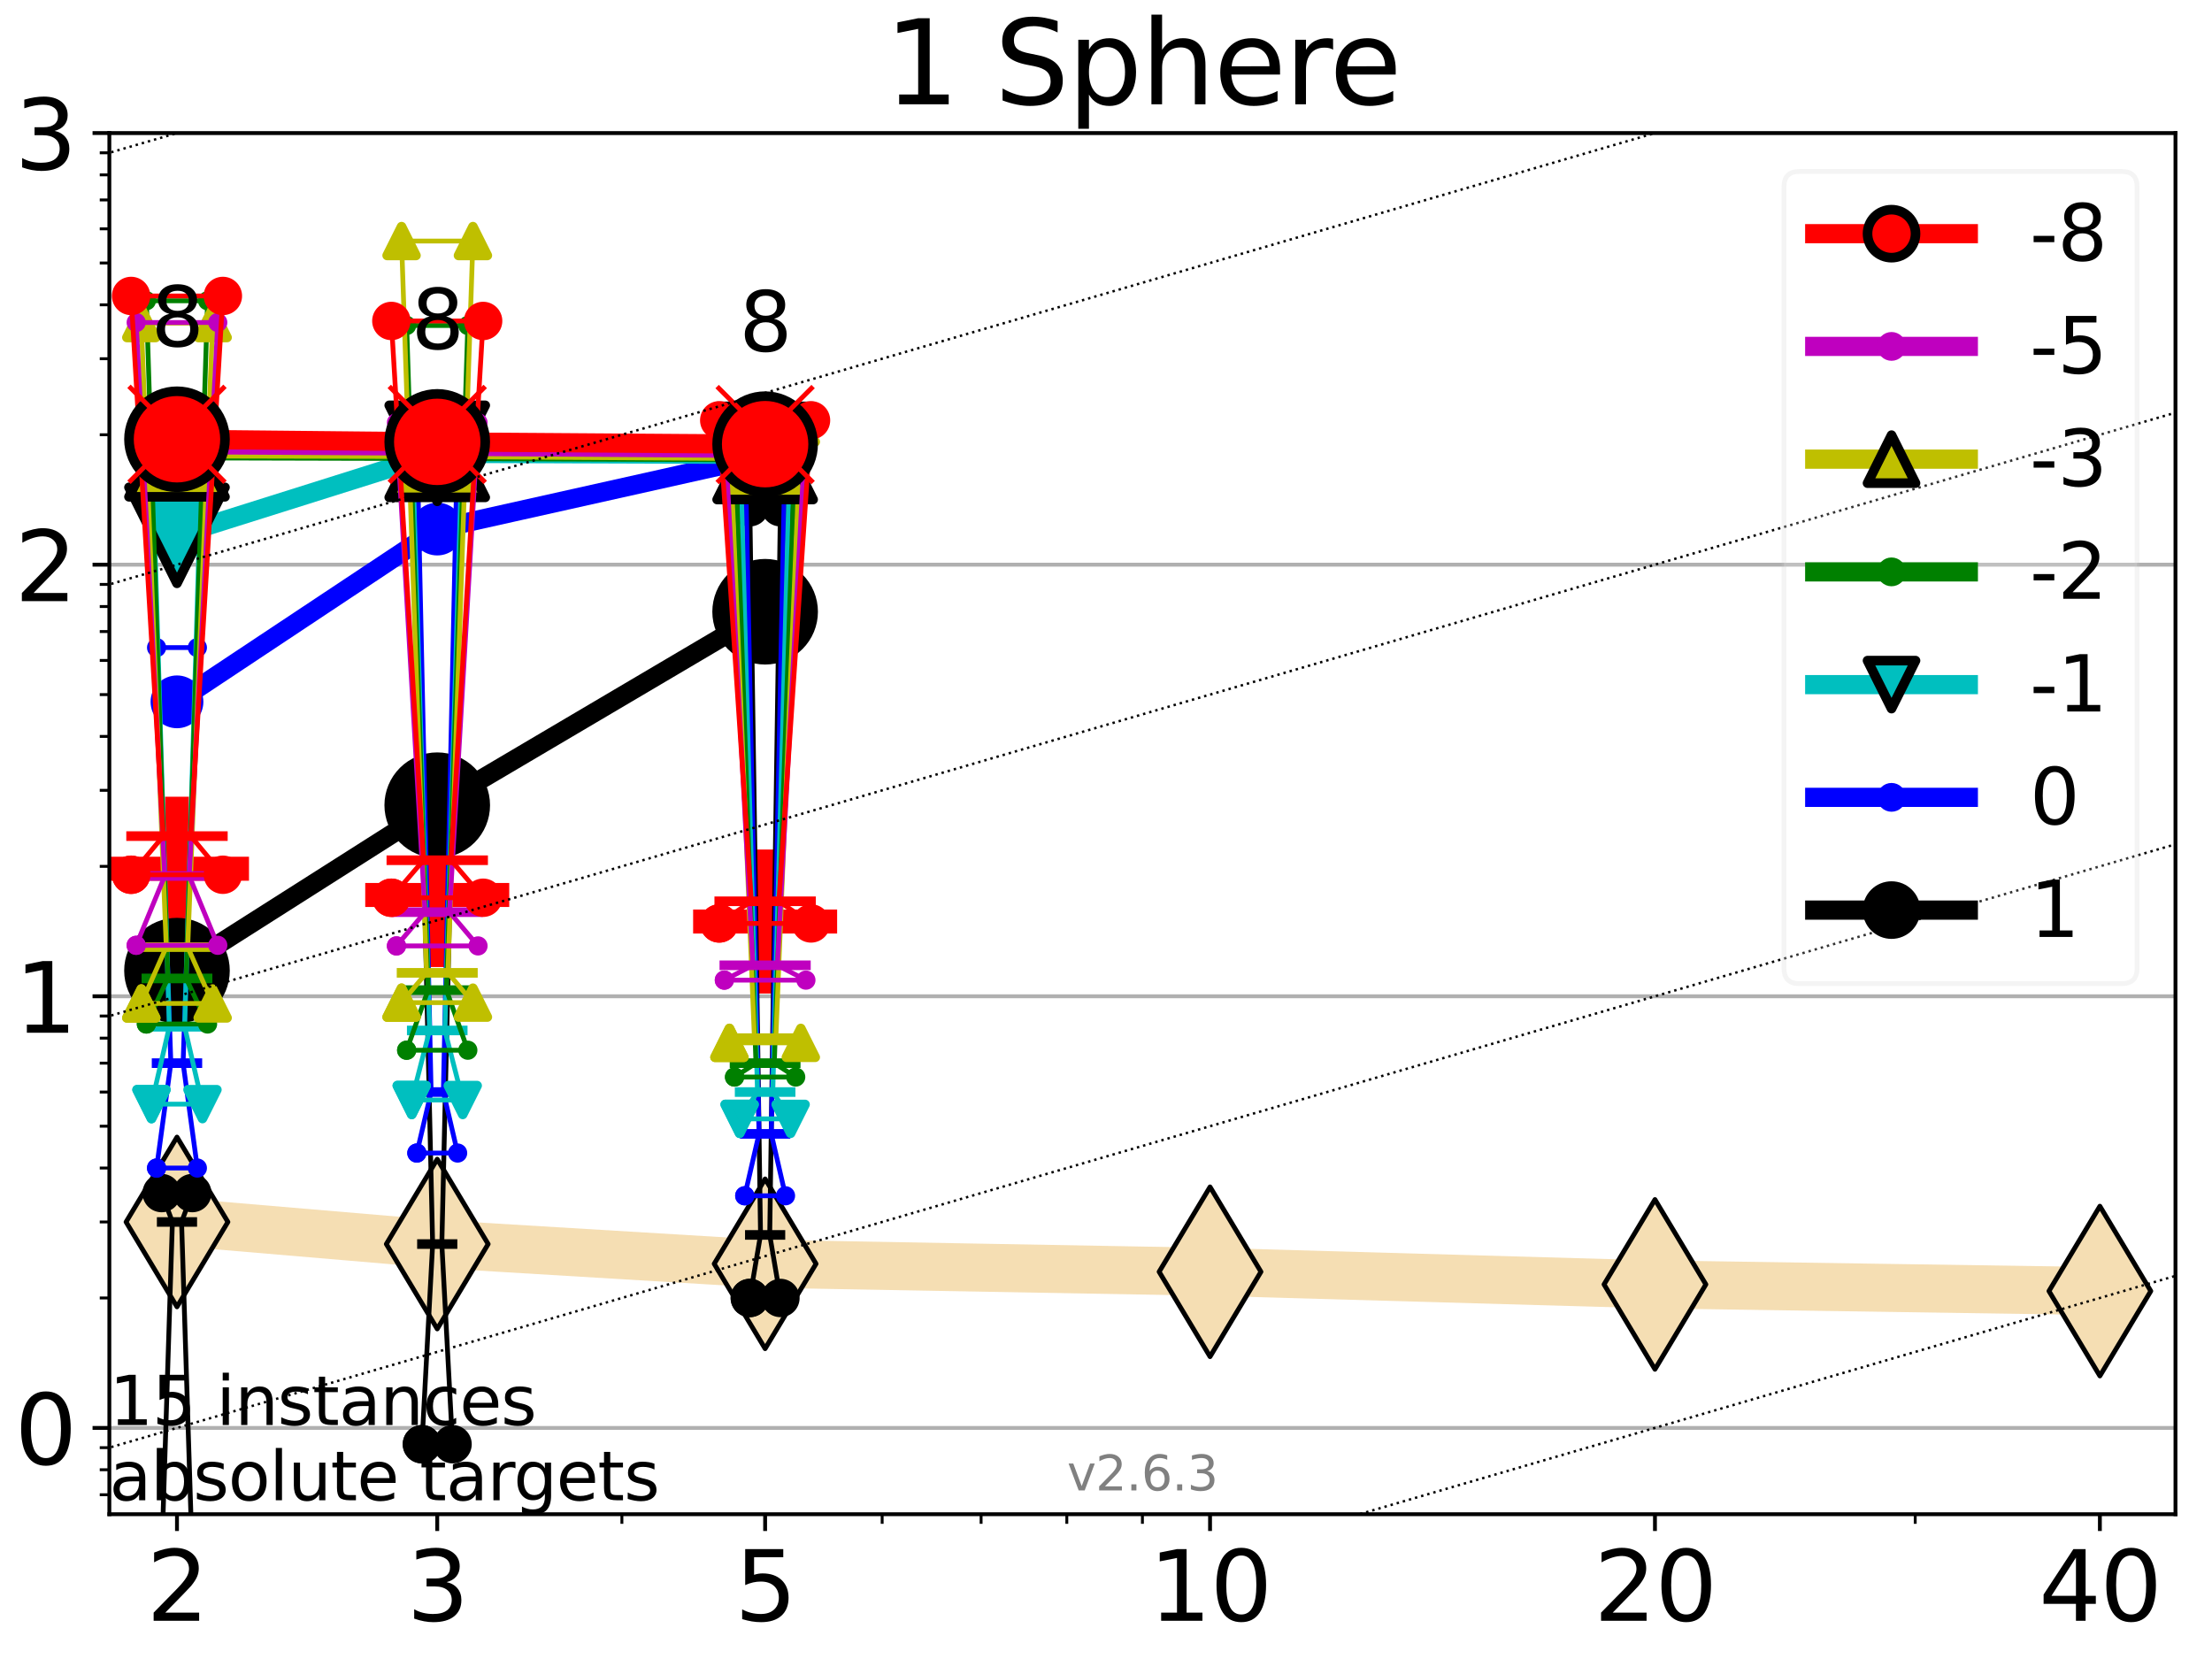 <?xml version="1.0" encoding="utf-8" standalone="no"?>
<!DOCTYPE svg PUBLIC "-//W3C//DTD SVG 1.1//EN"
  "http://www.w3.org/Graphics/SVG/1.1/DTD/svg11.dtd">
<svg xmlns:xlink="http://www.w3.org/1999/xlink" width="460.8pt" height="345.6pt" viewBox="0 0 460.8 345.6" xmlns="http://www.w3.org/2000/svg" version="1.1">
 <defs>
  <style type="text/css">*{stroke-linejoin: round; stroke-linecap: butt}</style>
 </defs>
 <g id="figure_1">
  <g id="patch_1">
   <path d="M 0 345.6 
L 460.8 345.6 
L 460.8 0 
L 0 0 
z
" style="fill: #ffffff"/>
  </g>
  <g id="axes_1">
   <g id="patch_2">
    <path d="M 22.78 315.44 
L 453.192 315.44 
L 453.192 27.72 
L 22.78 27.72 
z
" style="fill: #ffffff"/>
   </g>
   <g id="line2d_1">
    <path d="M 36.868 254.558 
L 91.085 259.158 
L 159.39 263.272 
L 252.074 264.934 
L 344.758 267.567 
L 437.443 268.954 
" clip-path="url(#pa8851f0eda)" style="fill: none; stroke: #f5deb3; stroke-width: 10; stroke-linecap: square"/>
    <defs>
     <path id="me6d3a8dd99" d="M -0 17.678 
L 10.607 0 
L 0 -17.678 
L -10.607 -0 
z
" style="stroke: #000000; stroke-linejoin: miter"/>
    </defs>
    <g clip-path="url(#pa8851f0eda)">
     <use xlink:href="#me6d3a8dd99" x="36.868" y="254.558" style="fill: #f5deb3; stroke: #000000; stroke-linejoin: miter"/>
     <use xlink:href="#me6d3a8dd99" x="91.085" y="259.158" style="fill: #f5deb3; stroke: #000000; stroke-linejoin: miter"/>
     <use xlink:href="#me6d3a8dd99" x="159.39" y="263.272" style="fill: #f5deb3; stroke: #000000; stroke-linejoin: miter"/>
     <use xlink:href="#me6d3a8dd99" x="252.074" y="264.934" style="fill: #f5deb3; stroke: #000000; stroke-linejoin: miter"/>
     <use xlink:href="#me6d3a8dd99" x="344.758" y="267.567" style="fill: #f5deb3; stroke: #000000; stroke-linejoin: miter"/>
     <use xlink:href="#me6d3a8dd99" x="437.443" y="268.954" style="fill: #f5deb3; stroke: #000000; stroke-linejoin: miter"/>
    </g>
   </g>
   <g id="line2d_2">
    <defs>
     <path id="m9b989deafb" d="M -15 0 
L 15 0 
M 0 15 
L 0 -15 
" style="stroke: #ff0000; stroke-width: 5"/>
    </defs>
    <g clip-path="url(#pa8851f0eda)">
     <use xlink:href="#m9b989deafb" x="91.085" y="186.444" style="fill: #ff0000; stroke: #ff0000; stroke-width: 5"/>
    </g>
   </g>
   <g id="line2d_3">
    <g clip-path="url(#pa8851f0eda)">
     <use xlink:href="#m9b989deafb" x="159.39" y="191.973" style="fill: #ff0000; stroke: #ff0000; stroke-width: 5"/>
    </g>
   </g>
   <g id="line2d_4">
    <g clip-path="url(#pa8851f0eda)">
     <use xlink:href="#m9b989deafb" x="36.868" y="180.97" style="fill: #ff0000; stroke: #ff0000; stroke-width: 5"/>
    </g>
   </g>
   <g id="matplotlib.axis_1">
    <g id="xtick_1">
     <g id="line2d_5">
      <defs>
       <path id="mc2b7d3b2fa" d="M 0 0 
L 0 3.5 
" style="stroke: #000000; stroke-width: 0.8"/>
      </defs>
      <g>
       <use xlink:href="#mc2b7d3b2fa" x="36.868" y="315.44" style="stroke: #000000; stroke-width: 0.8"/>
      </g>
     </g>
     <g id="text_1">
      <!-- 2 -->
      <g transform="translate(30.506 337.637) scale(0.2 -0.2)">
       <defs>
        <path id="DejaVuSans-32" d="M 1228 531 
L 3431 531 
L 3431 0 
L 469 0 
L 469 531 
Q 828 903 1448 1529 
Q 2069 2156 2228 2338 
Q 2531 2678 2651 2914 
Q 2772 3150 2772 3378 
Q 2772 3750 2511 3984 
Q 2250 4219 1831 4219 
Q 1534 4219 1204 4116 
Q 875 4013 500 3803 
L 500 4441 
Q 881 4594 1212 4672 
Q 1544 4750 1819 4750 
Q 2544 4750 2975 4387 
Q 3406 4025 3406 3419 
Q 3406 3131 3298 2873 
Q 3191 2616 2906 2266 
Q 2828 2175 2409 1742 
Q 1991 1309 1228 531 
z
" transform="scale(0.016)"/>
       </defs>
       <use xlink:href="#DejaVuSans-32"/>
      </g>
     </g>
    </g>
    <g id="xtick_2">
     <g id="line2d_6">
      <g>
       <use xlink:href="#mc2b7d3b2fa" x="91.085" y="315.44" style="stroke: #000000; stroke-width: 0.8"/>
      </g>
     </g>
     <g id="text_2">
      <!-- 3 -->
      <g transform="translate(84.723 337.637) scale(0.2 -0.2)">
       <defs>
        <path id="DejaVuSans-33" d="M 2597 2516 
Q 3050 2419 3304 2112 
Q 3559 1806 3559 1356 
Q 3559 666 3084 287 
Q 2609 -91 1734 -91 
Q 1441 -91 1130 -33 
Q 819 25 488 141 
L 488 750 
Q 750 597 1062 519 
Q 1375 441 1716 441 
Q 2309 441 2620 675 
Q 2931 909 2931 1356 
Q 2931 1769 2642 2001 
Q 2353 2234 1838 2234 
L 1294 2234 
L 1294 2753 
L 1863 2753 
Q 2328 2753 2575 2939 
Q 2822 3125 2822 3475 
Q 2822 3834 2567 4026 
Q 2313 4219 1838 4219 
Q 1578 4219 1281 4162 
Q 984 4106 628 3988 
L 628 4550 
Q 988 4650 1302 4700 
Q 1616 4750 1894 4750 
Q 2613 4750 3031 4423 
Q 3450 4097 3450 3541 
Q 3450 3153 3228 2886 
Q 3006 2619 2597 2516 
z
" transform="scale(0.016)"/>
       </defs>
       <use xlink:href="#DejaVuSans-33"/>
      </g>
     </g>
    </g>
    <g id="xtick_3">
     <g id="line2d_7">
      <g>
       <use xlink:href="#mc2b7d3b2fa" x="159.39" y="315.44" style="stroke: #000000; stroke-width: 0.8"/>
      </g>
     </g>
     <g id="text_3">
      <!-- 5 -->
      <g transform="translate(153.028 337.637) scale(0.2 -0.2)">
       <defs>
        <path id="DejaVuSans-35" d="M 691 4666 
L 3169 4666 
L 3169 4134 
L 1269 4134 
L 1269 2991 
Q 1406 3038 1543 3061 
Q 1681 3084 1819 3084 
Q 2600 3084 3056 2656 
Q 3513 2228 3513 1497 
Q 3513 744 3044 326 
Q 2575 -91 1722 -91 
Q 1428 -91 1123 -41 
Q 819 9 494 109 
L 494 744 
Q 775 591 1075 516 
Q 1375 441 1709 441 
Q 2250 441 2565 725 
Q 2881 1009 2881 1497 
Q 2881 1984 2565 2268 
Q 2250 2553 1709 2553 
Q 1456 2553 1204 2497 
Q 953 2441 691 2322 
L 691 4666 
z
" transform="scale(0.016)"/>
       </defs>
       <use xlink:href="#DejaVuSans-35"/>
      </g>
     </g>
    </g>
    <g id="xtick_4">
     <g id="line2d_8">
      <g>
       <use xlink:href="#mc2b7d3b2fa" x="252.074" y="315.44" style="stroke: #000000; stroke-width: 0.8"/>
      </g>
     </g>
     <g id="text_4">
      <!-- 10 -->
      <g transform="translate(239.349 337.637) scale(0.2 -0.2)">
       <defs>
        <path id="DejaVuSans-31" d="M 794 531 
L 1825 531 
L 1825 4091 
L 703 3866 
L 703 4441 
L 1819 4666 
L 2450 4666 
L 2450 531 
L 3481 531 
L 3481 0 
L 794 0 
L 794 531 
z
" transform="scale(0.016)"/>
        <path id="DejaVuSans-30" d="M 2034 4250 
Q 1547 4250 1301 3770 
Q 1056 3291 1056 2328 
Q 1056 1369 1301 889 
Q 1547 409 2034 409 
Q 2525 409 2770 889 
Q 3016 1369 3016 2328 
Q 3016 3291 2770 3770 
Q 2525 4250 2034 4250 
z
M 2034 4750 
Q 2819 4750 3233 4129 
Q 3647 3509 3647 2328 
Q 3647 1150 3233 529 
Q 2819 -91 2034 -91 
Q 1250 -91 836 529 
Q 422 1150 422 2328 
Q 422 3509 836 4129 
Q 1250 4750 2034 4750 
z
" transform="scale(0.016)"/>
       </defs>
       <use xlink:href="#DejaVuSans-31"/>
       <use xlink:href="#DejaVuSans-30" x="63.623"/>
      </g>
     </g>
    </g>
    <g id="xtick_5">
     <g id="line2d_9">
      <g>
       <use xlink:href="#mc2b7d3b2fa" x="344.758" y="315.44" style="stroke: #000000; stroke-width: 0.8"/>
      </g>
     </g>
     <g id="text_5">
      <!-- 20 -->
      <g transform="translate(332.033 337.637) scale(0.2 -0.2)">
       <use xlink:href="#DejaVuSans-32"/>
       <use xlink:href="#DejaVuSans-30" x="63.623"/>
      </g>
     </g>
    </g>
    <g id="xtick_6">
     <g id="line2d_10">
      <g>
       <use xlink:href="#mc2b7d3b2fa" x="437.443" y="315.44" style="stroke: #000000; stroke-width: 0.8"/>
      </g>
     </g>
     <g id="text_6">
      <!-- 40 -->
      <g transform="translate(424.718 337.637) scale(0.2 -0.2)">
       <defs>
        <path id="DejaVuSans-34" d="M 2419 4116 
L 825 1625 
L 2419 1625 
L 2419 4116 
z
M 2253 4666 
L 3047 4666 
L 3047 1625 
L 3713 1625 
L 3713 1100 
L 3047 1100 
L 3047 0 
L 2419 0 
L 2419 1100 
L 313 1100 
L 313 1709 
L 2253 4666 
z
" transform="scale(0.016)"/>
       </defs>
       <use xlink:href="#DejaVuSans-34"/>
       <use xlink:href="#DejaVuSans-30" x="63.623"/>
      </g>
     </g>
    </g>
    <g id="xtick_7">
     <g id="line2d_11">
      <defs>
       <path id="m275730ef32" d="M 0 0 
L 0 2 
" style="stroke: #000000; stroke-width: 0.6"/>
      </defs>
      <g>
       <use xlink:href="#m275730ef32" x="129.552" y="315.44" style="stroke: #000000; stroke-width: 0.6"/>
      </g>
     </g>
    </g>
    <g id="xtick_8">
     <g id="line2d_12">
      <g>
       <use xlink:href="#m275730ef32" x="183.769" y="315.44" style="stroke: #000000; stroke-width: 0.6"/>
      </g>
     </g>
    </g>
    <g id="xtick_9">
     <g id="line2d_13">
      <g>
       <use xlink:href="#m275730ef32" x="204.381" y="315.44" style="stroke: #000000; stroke-width: 0.6"/>
      </g>
     </g>
    </g>
    <g id="xtick_10">
     <g id="line2d_14">
      <g>
       <use xlink:href="#m275730ef32" x="222.237" y="315.44" style="stroke: #000000; stroke-width: 0.6"/>
      </g>
     </g>
    </g>
    <g id="xtick_11">
     <g id="line2d_15">
      <g>
       <use xlink:href="#m275730ef32" x="237.986" y="315.44" style="stroke: #000000; stroke-width: 0.6"/>
      </g>
     </g>
    </g>
    <g id="xtick_12">
     <g id="line2d_16">
      <g>
       <use xlink:href="#m275730ef32" x="398.975" y="315.44" style="stroke: #000000; stroke-width: 0.6"/>
      </g>
     </g>
    </g>
   </g>
   <g id="matplotlib.axis_2">
    <g id="ytick_1">
     <g id="line2d_17">
      <path d="M 22.78 297.458 
L 453.192 297.458 
" clip-path="url(#pa8851f0eda)" style="fill: none; stroke: #b0b0b0; stroke-width: 0.8; stroke-linecap: square"/>
     </g>
     <g id="line2d_18">
      <defs>
       <path id="m18af251452" d="M 0 0 
L -3.5 0 
" style="stroke: #000000; stroke-width: 0.8"/>
      </defs>
      <g>
       <use xlink:href="#m18af251452" x="22.78" y="297.458" style="stroke: #000000; stroke-width: 0.8"/>
      </g>
     </g>
     <g id="text_7">
      <!-- 0 -->
      <g transform="translate(3.055 305.056) scale(0.2 -0.2)">
       <use xlink:href="#DejaVuSans-30"/>
      </g>
     </g>
    </g>
    <g id="ytick_2">
     <g id="line2d_19">
      <path d="M 22.78 207.545 
L 453.192 207.545 
" clip-path="url(#pa8851f0eda)" style="fill: none; stroke: #b0b0b0; stroke-width: 0.8; stroke-linecap: square"/>
     </g>
     <g id="line2d_20">
      <g>
       <use xlink:href="#m18af251452" x="22.78" y="207.545" style="stroke: #000000; stroke-width: 0.8"/>
      </g>
     </g>
     <g id="text_8">
      <!-- 1 -->
      <g transform="translate(3.055 215.143) scale(0.2 -0.2)">
       <use xlink:href="#DejaVuSans-31"/>
      </g>
     </g>
    </g>
    <g id="ytick_3">
     <g id="line2d_21">
      <path d="M 22.78 117.633 
L 453.192 117.633 
" clip-path="url(#pa8851f0eda)" style="fill: none; stroke: #b0b0b0; stroke-width: 0.8; stroke-linecap: square"/>
     </g>
     <g id="line2d_22">
      <g>
       <use xlink:href="#m18af251452" x="22.78" y="117.633" style="stroke: #000000; stroke-width: 0.8"/>
      </g>
     </g>
     <g id="text_9">
      <!-- 2 -->
      <g transform="translate(3.055 125.231) scale(0.2 -0.2)">
       <use xlink:href="#DejaVuSans-32"/>
      </g>
     </g>
    </g>
    <g id="ytick_4">
     <g id="line2d_23">
      <path d="M 22.78 27.72 
L 453.192 27.72 
" clip-path="url(#pa8851f0eda)" style="fill: none; stroke: #b0b0b0; stroke-width: 0.8; stroke-linecap: square"/>
     </g>
     <g id="line2d_24">
      <g>
       <use xlink:href="#m18af251452" x="22.78" y="27.72" style="stroke: #000000; stroke-width: 0.8"/>
      </g>
     </g>
     <g id="text_10">
      <!-- 3 -->
      <g transform="translate(3.055 35.318) scale(0.2 -0.2)">
       <use xlink:href="#DejaVuSans-33"/>
      </g>
     </g>
    </g>
    <g id="ytick_5">
     <g id="line2d_25">
      <defs>
       <path id="mf10367ce73" d="M 0 0 
L -2 0 
" style="stroke: #000000; stroke-width: 0.6"/>
      </defs>
      <g>
       <use xlink:href="#mf10367ce73" x="22.78" y="311.385" style="stroke: #000000; stroke-width: 0.6"/>
      </g>
     </g>
    </g>
    <g id="ytick_6">
     <g id="line2d_26">
      <g>
       <use xlink:href="#mf10367ce73" x="22.78" y="306.171" style="stroke: #000000; stroke-width: 0.6"/>
      </g>
     </g>
    </g>
    <g id="ytick_7">
     <g id="line2d_27">
      <g>
       <use xlink:href="#mf10367ce73" x="22.78" y="301.572" style="stroke: #000000; stroke-width: 0.6"/>
      </g>
     </g>
    </g>
    <g id="ytick_8">
     <g id="line2d_28">
      <g>
       <use xlink:href="#mf10367ce73" x="22.78" y="270.391" style="stroke: #000000; stroke-width: 0.6"/>
      </g>
     </g>
    </g>
    <g id="ytick_9">
     <g id="line2d_29">
      <g>
       <use xlink:href="#mf10367ce73" x="22.78" y="254.558" style="stroke: #000000; stroke-width: 0.6"/>
      </g>
     </g>
    </g>
    <g id="ytick_10">
     <g id="line2d_30">
      <g>
       <use xlink:href="#mf10367ce73" x="22.78" y="243.325" style="stroke: #000000; stroke-width: 0.6"/>
      </g>
     </g>
    </g>
    <g id="ytick_11">
     <g id="line2d_31">
      <g>
       <use xlink:href="#mf10367ce73" x="22.78" y="234.611" style="stroke: #000000; stroke-width: 0.6"/>
      </g>
     </g>
    </g>
    <g id="ytick_12">
     <g id="line2d_32">
      <g>
       <use xlink:href="#mf10367ce73" x="22.78" y="227.492" style="stroke: #000000; stroke-width: 0.6"/>
      </g>
     </g>
    </g>
    <g id="ytick_13">
     <g id="line2d_33">
      <g>
       <use xlink:href="#mf10367ce73" x="22.78" y="221.473" style="stroke: #000000; stroke-width: 0.6"/>
      </g>
     </g>
    </g>
    <g id="ytick_14">
     <g id="line2d_34">
      <g>
       <use xlink:href="#mf10367ce73" x="22.78" y="216.258" style="stroke: #000000; stroke-width: 0.6"/>
      </g>
     </g>
    </g>
    <g id="ytick_15">
     <g id="line2d_35">
      <g>
       <use xlink:href="#mf10367ce73" x="22.78" y="211.659" style="stroke: #000000; stroke-width: 0.6"/>
      </g>
     </g>
    </g>
    <g id="ytick_16">
     <g id="line2d_36">
      <g>
       <use xlink:href="#mf10367ce73" x="22.78" y="180.479" style="stroke: #000000; stroke-width: 0.6"/>
      </g>
     </g>
    </g>
    <g id="ytick_17">
     <g id="line2d_37">
      <g>
       <use xlink:href="#mf10367ce73" x="22.78" y="164.646" style="stroke: #000000; stroke-width: 0.6"/>
      </g>
     </g>
    </g>
    <g id="ytick_18">
     <g id="line2d_38">
      <g>
       <use xlink:href="#mf10367ce73" x="22.78" y="153.412" style="stroke: #000000; stroke-width: 0.6"/>
      </g>
     </g>
    </g>
    <g id="ytick_19">
     <g id="line2d_39">
      <g>
       <use xlink:href="#mf10367ce73" x="22.78" y="144.699" style="stroke: #000000; stroke-width: 0.6"/>
      </g>
     </g>
    </g>
    <g id="ytick_20">
     <g id="line2d_40">
      <g>
       <use xlink:href="#mf10367ce73" x="22.78" y="137.579" style="stroke: #000000; stroke-width: 0.6"/>
      </g>
     </g>
    </g>
    <g id="ytick_21">
     <g id="line2d_41">
      <g>
       <use xlink:href="#mf10367ce73" x="22.78" y="131.56" style="stroke: #000000; stroke-width: 0.6"/>
      </g>
     </g>
    </g>
    <g id="ytick_22">
     <g id="line2d_42">
      <g>
       <use xlink:href="#mf10367ce73" x="22.78" y="126.346" style="stroke: #000000; stroke-width: 0.6"/>
      </g>
     </g>
    </g>
    <g id="ytick_23">
     <g id="line2d_43">
      <g>
       <use xlink:href="#mf10367ce73" x="22.78" y="121.747" style="stroke: #000000; stroke-width: 0.6"/>
      </g>
     </g>
    </g>
    <g id="ytick_24">
     <g id="line2d_44">
      <g>
       <use xlink:href="#mf10367ce73" x="22.78" y="90.566" style="stroke: #000000; stroke-width: 0.6"/>
      </g>
     </g>
    </g>
    <g id="ytick_25">
     <g id="line2d_45">
      <g>
       <use xlink:href="#mf10367ce73" x="22.78" y="74.733" style="stroke: #000000; stroke-width: 0.6"/>
      </g>
     </g>
    </g>
    <g id="ytick_26">
     <g id="line2d_46">
      <g>
       <use xlink:href="#mf10367ce73" x="22.78" y="63.5" style="stroke: #000000; stroke-width: 0.6"/>
      </g>
     </g>
    </g>
    <g id="ytick_27">
     <g id="line2d_47">
      <g>
       <use xlink:href="#mf10367ce73" x="22.78" y="54.786" style="stroke: #000000; stroke-width: 0.6"/>
      </g>
     </g>
    </g>
    <g id="ytick_28">
     <g id="line2d_48">
      <g>
       <use xlink:href="#mf10367ce73" x="22.78" y="47.667" style="stroke: #000000; stroke-width: 0.6"/>
      </g>
     </g>
    </g>
    <g id="ytick_29">
     <g id="line2d_49">
      <g>
       <use xlink:href="#mf10367ce73" x="22.78" y="41.648" style="stroke: #000000; stroke-width: 0.6"/>
      </g>
     </g>
    </g>
    <g id="ytick_30">
     <g id="line2d_50">
      <g>
       <use xlink:href="#mf10367ce73" x="22.78" y="36.433" style="stroke: #000000; stroke-width: 0.6"/>
      </g>
     </g>
    </g>
    <g id="ytick_31">
     <g id="line2d_51">
      <g>
       <use xlink:href="#mf10367ce73" x="22.78" y="31.834" style="stroke: #000000; stroke-width: 0.6"/>
      </g>
     </g>
    </g>
   </g>
   <g id="line2d_52">
    <path d="M 33.682 324.524 
L 35.912 254.558 
L 33.682 248.539 
L 40.054 248.539 
L 37.824 254.558 
L 40.054 324.524 
L 33.682 324.524 
" clip-path="url(#pa8851f0eda)" style="fill: none; stroke: #000000; stroke-linecap: square"/>
   </g>
   <g id="line2d_53">
    <path d="M 33.682 324.524 
L 40.054 324.524 
L 40.054 248.539 
L 33.682 248.539 
L 33.682 324.524 
" clip-path="url(#pa8851f0eda)" style="fill: none"/>
    <defs>
     <path id="m6cb2de99ef" d="M 0 3 
C 0.796 3 1.559 2.684 2.121 2.121 
C 2.684 1.559 3 0.796 3 0 
C 3 -0.796 2.684 -1.559 2.121 -2.121 
C 1.559 -2.684 0.796 -3 0 -3 
C -0.796 -3 -1.559 -2.684 -2.121 -2.121 
C -2.684 -1.559 -3 -0.796 -3 0 
C -3 0.796 -2.684 1.559 -2.121 2.121 
C -1.559 2.684 -0.796 3 0 3 
z
" style="stroke: #000000; stroke-width: 2"/>
    </defs>
    <g clip-path="url(#pa8851f0eda)">
     <use xlink:href="#m6cb2de99ef" x="33.682" y="324.524" style="stroke: #000000; stroke-width: 2"/>
     <use xlink:href="#m6cb2de99ef" x="40.054" y="324.524" style="stroke: #000000; stroke-width: 2"/>
     <use xlink:href="#m6cb2de99ef" x="40.054" y="248.539" style="stroke: #000000; stroke-width: 2"/>
     <use xlink:href="#m6cb2de99ef" x="33.682" y="248.539" style="stroke: #000000; stroke-width: 2"/>
     <use xlink:href="#m6cb2de99ef" x="33.682" y="324.524" style="stroke: #000000; stroke-width: 2"/>
    </g>
   </g>
   <g id="line2d_54">
    <path d="M 33.682 254.558 
L 40.054 254.558 
" clip-path="url(#pa8851f0eda)" style="fill: none; stroke: #000000; stroke-width: 2; stroke-linecap: square"/>
   </g>
   <g id="line2d_55">
    <path d="M 87.899 300.855 
L 90.129 259.158 
L 87.899 163.365 
L 94.271 163.365 
L 92.041 259.158 
L 94.271 300.855 
L 87.899 300.855 
" clip-path="url(#pa8851f0eda)" style="fill: none; stroke: #000000; stroke-linecap: square"/>
   </g>
   <g id="line2d_56">
    <path d="M 87.899 300.855 
L 94.271 300.855 
L 94.271 163.365 
L 87.899 163.365 
L 87.899 300.855 
" clip-path="url(#pa8851f0eda)" style="fill: none"/>
    <g clip-path="url(#pa8851f0eda)">
     <use xlink:href="#m6cb2de99ef" x="87.899" y="300.855" style="stroke: #000000; stroke-width: 2"/>
     <use xlink:href="#m6cb2de99ef" x="94.271" y="300.855" style="stroke: #000000; stroke-width: 2"/>
     <use xlink:href="#m6cb2de99ef" x="94.271" y="163.365" style="stroke: #000000; stroke-width: 2"/>
     <use xlink:href="#m6cb2de99ef" x="87.899" y="163.365" style="stroke: #000000; stroke-width: 2"/>
     <use xlink:href="#m6cb2de99ef" x="87.899" y="300.855" style="stroke: #000000; stroke-width: 2"/>
    </g>
   </g>
   <g id="line2d_57">
    <path d="M 87.899 259.158 
L 94.271 259.158 
" clip-path="url(#pa8851f0eda)" style="fill: none; stroke: #000000; stroke-width: 2; stroke-linecap: square"/>
   </g>
   <g id="line2d_58">
    <path d="M 156.204 270.391 
L 158.434 257.252 
L 156.204 105.669 
L 162.576 105.669 
L 160.346 257.252 
L 162.576 270.391 
L 156.204 270.391 
" clip-path="url(#pa8851f0eda)" style="fill: none; stroke: #000000; stroke-linecap: square"/>
   </g>
   <g id="line2d_59">
    <path d="M 156.204 270.391 
L 162.576 270.391 
L 162.576 105.669 
L 156.204 105.669 
L 156.204 270.391 
" clip-path="url(#pa8851f0eda)" style="fill: none"/>
    <g clip-path="url(#pa8851f0eda)">
     <use xlink:href="#m6cb2de99ef" x="156.204" y="270.391" style="stroke: #000000; stroke-width: 2"/>
     <use xlink:href="#m6cb2de99ef" x="162.576" y="270.391" style="stroke: #000000; stroke-width: 2"/>
     <use xlink:href="#m6cb2de99ef" x="162.576" y="105.669" style="stroke: #000000; stroke-width: 2"/>
     <use xlink:href="#m6cb2de99ef" x="156.204" y="105.669" style="stroke: #000000; stroke-width: 2"/>
     <use xlink:href="#m6cb2de99ef" x="156.204" y="270.391" style="stroke: #000000; stroke-width: 2"/>
    </g>
   </g>
   <g id="line2d_60">
    <path d="M 156.204 257.252 
L 162.576 257.252 
" clip-path="url(#pa8851f0eda)" style="fill: none; stroke: #000000; stroke-width: 2; stroke-linecap: square"/>
   </g>
   <g id="line2d_61">
    <path d="M 36.868 202.201 
L 91.085 167.74 
" clip-path="url(#pa8851f0eda)" style="fill: none; stroke: #000000; stroke-width: 4; stroke-linecap: square"/>
   </g>
   <g id="line2d_62">
    <path d="M 91.085 167.74 
L 159.39 127.435 
" clip-path="url(#pa8851f0eda)" style="fill: none; stroke: #000000; stroke-width: 4; stroke-linecap: square"/>
   </g>
   <g id="line2d_63">
    <path d="M 36.868 202.201 
L 91.085 167.74 
L 159.39 127.435 
" clip-path="url(#pa8851f0eda)" style="fill: none"/>
    <defs>
     <path id="ma7eba841c5" d="M 0 10 
C 2.652 10 5.196 8.946 7.071 7.071 
C 8.946 5.196 10 2.652 10 0 
C 10 -2.652 8.946 -5.196 7.071 -7.071 
C 5.196 -8.946 2.652 -10 0 -10 
C -2.652 -10 -5.196 -8.946 -7.071 -7.071 
C -8.946 -5.196 -10 -2.652 -10 0 
C -10 2.652 -8.946 5.196 -7.071 7.071 
C -5.196 8.946 -2.652 10 0 10 
z
" style="stroke: #000000; stroke-width: 2"/>
    </defs>
    <g clip-path="url(#pa8851f0eda)">
     <use xlink:href="#ma7eba841c5" x="36.868" y="202.201" style="stroke: #000000; stroke-width: 2"/>
     <use xlink:href="#ma7eba841c5" x="91.085" y="167.74" style="stroke: #000000; stroke-width: 2"/>
     <use xlink:href="#ma7eba841c5" x="159.39" y="127.435" style="stroke: #000000; stroke-width: 2"/>
    </g>
   </g>
   <g id="line2d_64">
    <path d="M 32.62 243.325 
L 35.594 221.473 
L 32.62 134.907 
L 41.116 134.907 
L 38.143 221.473 
L 41.116 243.325 
L 32.62 243.325 
" clip-path="url(#pa8851f0eda)" style="fill: none; stroke: #0000ff; stroke-linecap: square"/>
   </g>
   <g id="line2d_65">
    <path d="M 32.62 243.325 
L 41.116 243.325 
L 41.116 134.907 
L 32.62 134.907 
L 32.62 243.325 
" clip-path="url(#pa8851f0eda)" style="fill: none"/>
    <defs>
     <path id="md6c8ba90d7" d="M 0 1.5 
C 0.398 1.5 0.779 1.342 1.061 1.061 
C 1.342 0.779 1.5 0.398 1.5 0 
C 1.5 -0.398 1.342 -0.779 1.061 -1.061 
C 0.779 -1.342 0.398 -1.5 0 -1.5 
C -0.398 -1.5 -0.779 -1.342 -1.061 -1.061 
C -1.342 -0.779 -1.5 -0.398 -1.5 0 
C -1.5 0.398 -1.342 0.779 -1.061 1.061 
C -0.779 1.342 -0.398 1.5 0 1.5 
z
" style="stroke: #0000ff"/>
    </defs>
    <g clip-path="url(#pa8851f0eda)">
     <use xlink:href="#md6c8ba90d7" x="32.62" y="243.325" style="fill: #0000ff; stroke: #0000ff"/>
     <use xlink:href="#md6c8ba90d7" x="41.116" y="243.325" style="fill: #0000ff; stroke: #0000ff"/>
     <use xlink:href="#md6c8ba90d7" x="41.116" y="134.907" style="fill: #0000ff; stroke: #0000ff"/>
     <use xlink:href="#md6c8ba90d7" x="32.62" y="134.907" style="fill: #0000ff; stroke: #0000ff"/>
     <use xlink:href="#md6c8ba90d7" x="32.62" y="243.325" style="fill: #0000ff; stroke: #0000ff"/>
    </g>
   </g>
   <g id="line2d_66">
    <path d="M 32.62 221.473 
L 41.116 221.473 
" clip-path="url(#pa8851f0eda)" style="fill: none; stroke: #0000ff; stroke-width: 2; stroke-linecap: square"/>
   </g>
   <g id="line2d_67">
    <path d="M 86.837 240.199 
L 89.811 227.492 
L 86.837 90.762 
L 95.333 90.762 
L 92.359 227.492 
L 95.333 240.199 
L 86.837 240.199 
" clip-path="url(#pa8851f0eda)" style="fill: none; stroke: #0000ff; stroke-linecap: square"/>
   </g>
   <g id="line2d_68">
    <path d="M 86.837 240.199 
L 95.333 240.199 
L 95.333 90.762 
L 86.837 90.762 
L 86.837 240.199 
" clip-path="url(#pa8851f0eda)" style="fill: none"/>
    <g clip-path="url(#pa8851f0eda)">
     <use xlink:href="#md6c8ba90d7" x="86.837" y="240.199" style="fill: #0000ff; stroke: #0000ff"/>
     <use xlink:href="#md6c8ba90d7" x="95.333" y="240.199" style="fill: #0000ff; stroke: #0000ff"/>
     <use xlink:href="#md6c8ba90d7" x="95.333" y="90.762" style="fill: #0000ff; stroke: #0000ff"/>
     <use xlink:href="#md6c8ba90d7" x="86.837" y="90.762" style="fill: #0000ff; stroke: #0000ff"/>
     <use xlink:href="#md6c8ba90d7" x="86.837" y="240.199" style="fill: #0000ff; stroke: #0000ff"/>
    </g>
   </g>
   <g id="line2d_69">
    <path d="M 86.837 227.492 
L 95.333 227.492 
" clip-path="url(#pa8851f0eda)" style="fill: none; stroke: #0000ff; stroke-width: 2; stroke-linecap: square"/>
   </g>
   <g id="line2d_70">
    <path d="M 155.142 249.101 
L 158.116 236.205 
L 155.142 89.736 
L 163.638 89.736 
L 160.665 236.205 
L 163.638 249.101 
L 155.142 249.101 
" clip-path="url(#pa8851f0eda)" style="fill: none; stroke: #0000ff; stroke-linecap: square"/>
   </g>
   <g id="line2d_71">
    <path d="M 155.142 249.101 
L 163.638 249.101 
L 163.638 89.736 
L 155.142 89.736 
L 155.142 249.101 
" clip-path="url(#pa8851f0eda)" style="fill: none"/>
    <g clip-path="url(#pa8851f0eda)">
     <use xlink:href="#md6c8ba90d7" x="155.142" y="249.101" style="fill: #0000ff; stroke: #0000ff"/>
     <use xlink:href="#md6c8ba90d7" x="163.638" y="249.101" style="fill: #0000ff; stroke: #0000ff"/>
     <use xlink:href="#md6c8ba90d7" x="163.638" y="89.736" style="fill: #0000ff; stroke: #0000ff"/>
     <use xlink:href="#md6c8ba90d7" x="155.142" y="89.736" style="fill: #0000ff; stroke: #0000ff"/>
     <use xlink:href="#md6c8ba90d7" x="155.142" y="249.101" style="fill: #0000ff; stroke: #0000ff"/>
    </g>
   </g>
   <g id="line2d_72">
    <path d="M 155.142 236.205 
L 163.638 236.205 
" clip-path="url(#pa8851f0eda)" style="fill: none; stroke: #0000ff; stroke-width: 2; stroke-linecap: square"/>
   </g>
   <g id="line2d_73">
    <path d="M 36.868 146.206 
L 91.085 110.209 
" clip-path="url(#pa8851f0eda)" style="fill: none; stroke: #0000ff; stroke-width: 4; stroke-linecap: square"/>
   </g>
   <g id="line2d_74">
    <path d="M 91.085 110.209 
L 159.39 94.952 
" clip-path="url(#pa8851f0eda)" style="fill: none; stroke: #0000ff; stroke-width: 4; stroke-linecap: square"/>
   </g>
   <g id="line2d_75">
    <path d="M 36.868 146.206 
L 91.085 110.209 
L 159.39 94.952 
" clip-path="url(#pa8851f0eda)" style="fill: none"/>
    <defs>
     <path id="m3a1e314d30" d="M 0 5 
C 1.326 5 2.598 4.473 3.536 3.536 
C 4.473 2.598 5 1.326 5 0 
C 5 -1.326 4.473 -2.598 3.536 -3.536 
C 2.598 -4.473 1.326 -5 0 -5 
C -1.326 -5 -2.598 -4.473 -3.536 -3.536 
C -4.473 -2.598 -5 -1.326 -5 0 
C -5 1.326 -4.473 2.598 -3.536 3.536 
C -2.598 4.473 -1.326 5 0 5 
z
" style="stroke: #0000ff"/>
    </defs>
    <g clip-path="url(#pa8851f0eda)">
     <use xlink:href="#m3a1e314d30" x="36.868" y="146.206" style="fill: #0000ff; stroke: #0000ff"/>
     <use xlink:href="#m3a1e314d30" x="91.085" y="110.209" style="fill: #0000ff; stroke: #0000ff"/>
     <use xlink:href="#m3a1e314d30" x="159.39" y="94.952" style="fill: #0000ff; stroke: #0000ff"/>
    </g>
   </g>
   <g id="line2d_76">
    <path d="M 31.558 230.012 
L 35.275 213.891 
L 31.558 89.483 
L 42.178 89.483 
L 38.461 213.891 
L 42.178 230.012 
L 31.558 230.012 
" clip-path="url(#pa8851f0eda)" style="fill: none; stroke: #00bfbf; stroke-linecap: square"/>
   </g>
   <g id="line2d_77">
    <path d="M 31.558 230.012 
L 42.178 230.012 
L 42.178 89.483 
L 31.558 89.483 
L 31.558 230.012 
" clip-path="url(#pa8851f0eda)" style="fill: none"/>
    <defs>
     <path id="m00d5f1a4ad" d="M -0 3 
L 3 -3 
L -3 -3 
z
" style="stroke: #00bfbf; stroke-width: 2; stroke-linejoin: miter"/>
    </defs>
    <g clip-path="url(#pa8851f0eda)">
     <use xlink:href="#m00d5f1a4ad" x="31.558" y="230.012" style="fill: #00bfbf; stroke: #00bfbf; stroke-width: 2; stroke-linejoin: miter"/>
     <use xlink:href="#m00d5f1a4ad" x="42.178" y="230.012" style="fill: #00bfbf; stroke: #00bfbf; stroke-width: 2; stroke-linejoin: miter"/>
     <use xlink:href="#m00d5f1a4ad" x="42.178" y="89.483" style="fill: #00bfbf; stroke: #00bfbf; stroke-width: 2; stroke-linejoin: miter"/>
     <use xlink:href="#m00d5f1a4ad" x="31.558" y="89.483" style="fill: #00bfbf; stroke: #00bfbf; stroke-width: 2; stroke-linejoin: miter"/>
     <use xlink:href="#m00d5f1a4ad" x="31.558" y="230.012" style="fill: #00bfbf; stroke: #00bfbf; stroke-width: 2; stroke-linejoin: miter"/>
    </g>
   </g>
   <g id="line2d_78">
    <path d="M 31.558 213.891 
L 42.178 213.891 
" clip-path="url(#pa8851f0eda)" style="fill: none; stroke: #00bfbf; stroke-width: 2; stroke-linecap: square"/>
   </g>
   <g id="line2d_79">
    <path d="M 85.775 229.154 
L 89.492 214.664 
L 85.775 89.035 
L 96.395 89.035 
L 92.678 214.664 
L 96.395 229.154 
L 85.775 229.154 
" clip-path="url(#pa8851f0eda)" style="fill: none; stroke: #00bfbf; stroke-linecap: square"/>
   </g>
   <g id="line2d_80">
    <path d="M 85.775 229.154 
L 96.395 229.154 
L 96.395 89.035 
L 85.775 89.035 
L 85.775 229.154 
" clip-path="url(#pa8851f0eda)" style="fill: none"/>
    <g clip-path="url(#pa8851f0eda)">
     <use xlink:href="#m00d5f1a4ad" x="85.775" y="229.154" style="fill: #00bfbf; stroke: #00bfbf; stroke-width: 2; stroke-linejoin: miter"/>
     <use xlink:href="#m00d5f1a4ad" x="96.395" y="229.154" style="fill: #00bfbf; stroke: #00bfbf; stroke-width: 2; stroke-linejoin: miter"/>
     <use xlink:href="#m00d5f1a4ad" x="96.395" y="89.035" style="fill: #00bfbf; stroke: #00bfbf; stroke-width: 2; stroke-linejoin: miter"/>
     <use xlink:href="#m00d5f1a4ad" x="85.775" y="89.035" style="fill: #00bfbf; stroke: #00bfbf; stroke-width: 2; stroke-linejoin: miter"/>
     <use xlink:href="#m00d5f1a4ad" x="85.775" y="229.154" style="fill: #00bfbf; stroke: #00bfbf; stroke-width: 2; stroke-linejoin: miter"/>
    </g>
   </g>
   <g id="line2d_81">
    <path d="M 85.775 214.664 
L 96.395 214.664 
" clip-path="url(#pa8851f0eda)" style="fill: none; stroke: #00bfbf; stroke-width: 2; stroke-linecap: square"/>
   </g>
   <g id="line2d_82">
    <path d="M 154.08 233.08 
L 157.797 227.492 
L 154.08 89.526 
L 164.7 89.526 
L 160.983 227.492 
L 164.7 233.08 
L 154.08 233.08 
" clip-path="url(#pa8851f0eda)" style="fill: none; stroke: #00bfbf; stroke-linecap: square"/>
   </g>
   <g id="line2d_83">
    <path d="M 154.08 233.08 
L 164.7 233.08 
L 164.7 89.526 
L 154.08 89.526 
L 154.08 233.08 
" clip-path="url(#pa8851f0eda)" style="fill: none"/>
    <g clip-path="url(#pa8851f0eda)">
     <use xlink:href="#m00d5f1a4ad" x="154.08" y="233.08" style="fill: #00bfbf; stroke: #00bfbf; stroke-width: 2; stroke-linejoin: miter"/>
     <use xlink:href="#m00d5f1a4ad" x="164.7" y="233.08" style="fill: #00bfbf; stroke: #00bfbf; stroke-width: 2; stroke-linejoin: miter"/>
     <use xlink:href="#m00d5f1a4ad" x="164.7" y="89.526" style="fill: #00bfbf; stroke: #00bfbf; stroke-width: 2; stroke-linejoin: miter"/>
     <use xlink:href="#m00d5f1a4ad" x="154.08" y="89.526" style="fill: #00bfbf; stroke: #00bfbf; stroke-width: 2; stroke-linejoin: miter"/>
     <use xlink:href="#m00d5f1a4ad" x="154.08" y="233.08" style="fill: #00bfbf; stroke: #00bfbf; stroke-width: 2; stroke-linejoin: miter"/>
    </g>
   </g>
   <g id="line2d_84">
    <path d="M 154.08 227.492 
L 164.7 227.492 
" clip-path="url(#pa8851f0eda)" style="fill: none; stroke: #00bfbf; stroke-width: 2; stroke-linecap: square"/>
   </g>
   <g id="line2d_85">
    <path d="M 36.868 111.518 
L 91.085 94.437 
" clip-path="url(#pa8851f0eda)" style="fill: none; stroke: #00bfbf; stroke-width: 4; stroke-linecap: square"/>
   </g>
   <g id="line2d_86">
    <path d="M 91.085 94.437 
L 159.39 94.659 
" clip-path="url(#pa8851f0eda)" style="fill: none; stroke: #00bfbf; stroke-width: 4; stroke-linecap: square"/>
   </g>
   <g id="line2d_87">
    <path d="M 36.868 111.518 
L 91.085 94.437 
L 159.39 94.659 
" clip-path="url(#pa8851f0eda)" style="fill: none"/>
    <defs>
     <path id="mb39c2de73c" d="M -0 10 
L 10 -10 
L -10 -10 
z
" style="stroke: #000000; stroke-width: 2; stroke-linejoin: miter"/>
    </defs>
    <g clip-path="url(#pa8851f0eda)">
     <use xlink:href="#mb39c2de73c" x="36.868" y="111.518" style="fill: #00bfbf; stroke: #000000; stroke-width: 2; stroke-linejoin: miter"/>
     <use xlink:href="#mb39c2de73c" x="91.085" y="94.437" style="fill: #00bfbf; stroke: #000000; stroke-width: 2; stroke-linejoin: miter"/>
     <use xlink:href="#mb39c2de73c" x="159.39" y="94.659" style="fill: #00bfbf; stroke: #000000; stroke-width: 2; stroke-linejoin: miter"/>
    </g>
   </g>
   <g id="line2d_88">
    <path d="M 30.496 213.321 
L 34.957 203.823 
L 30.496 62.655 
L 43.24 62.655 
L 38.78 203.823 
L 43.24 213.321 
L 30.496 213.321 
" clip-path="url(#pa8851f0eda)" style="fill: none; stroke: #008000; stroke-linecap: square"/>
   </g>
   <g id="line2d_89">
    <path d="M 30.496 213.321 
L 43.24 213.321 
L 43.24 62.655 
L 30.496 62.655 
L 30.496 213.321 
" clip-path="url(#pa8851f0eda)" style="fill: none"/>
    <defs>
     <path id="m1c1588b8ba" d="M 0 1.5 
C 0.398 1.5 0.779 1.342 1.061 1.061 
C 1.342 0.779 1.5 0.398 1.5 0 
C 1.5 -0.398 1.342 -0.779 1.061 -1.061 
C 0.779 -1.342 0.398 -1.5 0 -1.5 
C -0.398 -1.5 -0.779 -1.342 -1.061 -1.061 
C -1.342 -0.779 -1.5 -0.398 -1.5 0 
C -1.5 0.398 -1.342 0.779 -1.061 1.061 
C -0.779 1.342 -0.398 1.5 0 1.5 
z
" style="stroke: #008000"/>
    </defs>
    <g clip-path="url(#pa8851f0eda)">
     <use xlink:href="#m1c1588b8ba" x="30.496" y="213.321" style="fill: #008000; stroke: #008000"/>
     <use xlink:href="#m1c1588b8ba" x="43.24" y="213.321" style="fill: #008000; stroke: #008000"/>
     <use xlink:href="#m1c1588b8ba" x="43.24" y="62.655" style="fill: #008000; stroke: #008000"/>
     <use xlink:href="#m1c1588b8ba" x="30.496" y="62.655" style="fill: #008000; stroke: #008000"/>
     <use xlink:href="#m1c1588b8ba" x="30.496" y="213.321" style="fill: #008000; stroke: #008000"/>
    </g>
   </g>
   <g id="line2d_90">
    <path d="M 30.496 203.823 
L 43.24 203.823 
" clip-path="url(#pa8851f0eda)" style="fill: none; stroke: #008000; stroke-width: 2; stroke-linecap: square"/>
   </g>
   <g id="line2d_91">
    <path d="M 84.713 218.779 
L 89.173 206.265 
L 84.713 67.804 
L 97.457 67.804 
L 92.997 206.265 
L 97.457 218.779 
L 84.713 218.779 
" clip-path="url(#pa8851f0eda)" style="fill: none; stroke: #008000; stroke-linecap: square"/>
   </g>
   <g id="line2d_92">
    <path d="M 84.713 218.779 
L 97.457 218.779 
L 97.457 67.804 
L 84.713 67.804 
L 84.713 218.779 
" clip-path="url(#pa8851f0eda)" style="fill: none"/>
    <g clip-path="url(#pa8851f0eda)">
     <use xlink:href="#m1c1588b8ba" x="84.713" y="218.779" style="fill: #008000; stroke: #008000"/>
     <use xlink:href="#m1c1588b8ba" x="97.457" y="218.779" style="fill: #008000; stroke: #008000"/>
     <use xlink:href="#m1c1588b8ba" x="97.457" y="67.804" style="fill: #008000; stroke: #008000"/>
     <use xlink:href="#m1c1588b8ba" x="84.713" y="67.804" style="fill: #008000; stroke: #008000"/>
     <use xlink:href="#m1c1588b8ba" x="84.713" y="218.779" style="fill: #008000; stroke: #008000"/>
    </g>
   </g>
   <g id="line2d_93">
    <path d="M 84.713 206.265 
L 97.457 206.265 
" clip-path="url(#pa8851f0eda)" style="fill: none; stroke: #008000; stroke-width: 2; stroke-linecap: square"/>
   </g>
   <g id="line2d_94">
    <path d="M 153.018 224.366 
L 157.478 221.473 
L 153.018 89.195 
L 165.762 89.195 
L 161.302 221.473 
L 165.762 224.366 
L 153.018 224.366 
" clip-path="url(#pa8851f0eda)" style="fill: none; stroke: #008000; stroke-linecap: square"/>
   </g>
   <g id="line2d_95">
    <path d="M 153.018 224.366 
L 165.762 224.366 
L 165.762 89.195 
L 153.018 89.195 
L 153.018 224.366 
" clip-path="url(#pa8851f0eda)" style="fill: none"/>
    <g clip-path="url(#pa8851f0eda)">
     <use xlink:href="#m1c1588b8ba" x="153.018" y="224.366" style="fill: #008000; stroke: #008000"/>
     <use xlink:href="#m1c1588b8ba" x="165.762" y="224.366" style="fill: #008000; stroke: #008000"/>
     <use xlink:href="#m1c1588b8ba" x="165.762" y="89.195" style="fill: #008000; stroke: #008000"/>
     <use xlink:href="#m1c1588b8ba" x="153.018" y="89.195" style="fill: #008000; stroke: #008000"/>
     <use xlink:href="#m1c1588b8ba" x="153.018" y="224.366" style="fill: #008000; stroke: #008000"/>
    </g>
   </g>
   <g id="line2d_96">
    <path d="M 153.018 221.473 
L 165.762 221.473 
" clip-path="url(#pa8851f0eda)" style="fill: none; stroke: #008000; stroke-width: 2; stroke-linecap: square"/>
   </g>
   <g id="line2d_97">
    <path d="M 36.868 93.888 
L 91.085 94.026 
" clip-path="url(#pa8851f0eda)" style="fill: none; stroke: #008000; stroke-width: 4; stroke-linecap: square"/>
   </g>
   <g id="line2d_98">
    <path d="M 91.085 94.026 
L 159.39 94.297 
" clip-path="url(#pa8851f0eda)" style="fill: none; stroke: #008000; stroke-width: 4; stroke-linecap: square"/>
   </g>
   <g id="line2d_99">
    <path d="M 36.868 93.888 
L 91.085 94.026 
L 159.39 94.297 
" clip-path="url(#pa8851f0eda)" style="fill: none"/>
    <defs>
     <path id="m30bcfc3941" d="M 0 5 
C 1.326 5 2.598 4.473 3.536 3.536 
C 4.473 2.598 5 1.326 5 0 
C 5 -1.326 4.473 -2.598 3.536 -3.536 
C 2.598 -4.473 1.326 -5 0 -5 
C -1.326 -5 -2.598 -4.473 -3.536 -3.536 
C -4.473 -2.598 -5 -1.326 -5 0 
C -5 1.326 -4.473 2.598 -3.536 3.536 
C -2.598 4.473 -1.326 5 0 5 
z
" style="stroke: #008000"/>
    </defs>
    <g clip-path="url(#pa8851f0eda)">
     <use xlink:href="#m30bcfc3941" x="36.868" y="93.888" style="fill: #008000; stroke: #008000"/>
     <use xlink:href="#m30bcfc3941" x="91.085" y="94.026" style="fill: #008000; stroke: #008000"/>
     <use xlink:href="#m30bcfc3941" x="159.39" y="94.297" style="fill: #008000; stroke: #008000"/>
    </g>
   </g>
   <g id="line2d_100">
    <path d="M 29.434 209.037 
L 34.638 197.3 
L 29.434 67.303 
L 44.303 67.303 
L 39.099 197.3 
L 44.303 209.037 
L 29.434 209.037 
" clip-path="url(#pa8851f0eda)" style="fill: none; stroke: #bfbf00; stroke-linecap: square"/>
   </g>
   <g id="line2d_101">
    <path d="M 29.434 209.037 
L 44.303 209.037 
L 44.303 67.303 
L 29.434 67.303 
L 29.434 209.037 
" clip-path="url(#pa8851f0eda)" style="fill: none"/>
    <defs>
     <path id="mbd907a9e25" d="M 0 -3 
L -3 3 
L 3 3 
z
" style="stroke: #bfbf00; stroke-width: 2; stroke-linejoin: miter"/>
    </defs>
    <g clip-path="url(#pa8851f0eda)">
     <use xlink:href="#mbd907a9e25" x="29.434" y="209.037" style="fill: #bfbf00; stroke: #bfbf00; stroke-width: 2; stroke-linejoin: miter"/>
     <use xlink:href="#mbd907a9e25" x="44.303" y="209.037" style="fill: #bfbf00; stroke: #bfbf00; stroke-width: 2; stroke-linejoin: miter"/>
     <use xlink:href="#mbd907a9e25" x="44.303" y="67.303" style="fill: #bfbf00; stroke: #bfbf00; stroke-width: 2; stroke-linejoin: miter"/>
     <use xlink:href="#mbd907a9e25" x="29.434" y="67.303" style="fill: #bfbf00; stroke: #bfbf00; stroke-width: 2; stroke-linejoin: miter"/>
     <use xlink:href="#mbd907a9e25" x="29.434" y="209.037" style="fill: #bfbf00; stroke: #bfbf00; stroke-width: 2; stroke-linejoin: miter"/>
    </g>
   </g>
   <g id="line2d_102">
    <path d="M 29.434 197.3 
L 44.303 197.3 
" clip-path="url(#pa8851f0eda)" style="fill: none; stroke: #bfbf00; stroke-width: 2; stroke-linecap: square"/>
   </g>
   <g id="line2d_103">
    <path d="M 83.651 208.869 
L 88.855 202.658 
L 83.651 50.216 
L 98.519 50.216 
L 93.315 202.658 
L 98.519 208.869 
L 83.651 208.869 
" clip-path="url(#pa8851f0eda)" style="fill: none; stroke: #bfbf00; stroke-linecap: square"/>
   </g>
   <g id="line2d_104">
    <path d="M 83.651 208.869 
L 98.519 208.869 
L 98.519 50.216 
L 83.651 50.216 
L 83.651 208.869 
" clip-path="url(#pa8851f0eda)" style="fill: none"/>
    <g clip-path="url(#pa8851f0eda)">
     <use xlink:href="#mbd907a9e25" x="83.651" y="208.869" style="fill: #bfbf00; stroke: #bfbf00; stroke-width: 2; stroke-linejoin: miter"/>
     <use xlink:href="#mbd907a9e25" x="98.519" y="208.869" style="fill: #bfbf00; stroke: #bfbf00; stroke-width: 2; stroke-linejoin: miter"/>
     <use xlink:href="#mbd907a9e25" x="98.519" y="50.216" style="fill: #bfbf00; stroke: #bfbf00; stroke-width: 2; stroke-linejoin: miter"/>
     <use xlink:href="#mbd907a9e25" x="83.651" y="50.216" style="fill: #bfbf00; stroke: #bfbf00; stroke-width: 2; stroke-linejoin: miter"/>
     <use xlink:href="#mbd907a9e25" x="83.651" y="208.869" style="fill: #bfbf00; stroke: #bfbf00; stroke-width: 2; stroke-linejoin: miter"/>
    </g>
   </g>
   <g id="line2d_105">
    <path d="M 83.651 202.658 
L 98.519 202.658 
" clip-path="url(#pa8851f0eda)" style="fill: none; stroke: #bfbf00; stroke-width: 2; stroke-linecap: square"/>
   </g>
   <g id="line2d_106">
    <path d="M 151.956 217.247 
L 157.16 216.258 
L 151.956 89.035 
L 166.824 89.035 
L 161.62 216.258 
L 166.824 217.247 
L 151.956 217.247 
" clip-path="url(#pa8851f0eda)" style="fill: none; stroke: #bfbf00; stroke-linecap: square"/>
   </g>
   <g id="line2d_107">
    <path d="M 151.956 217.247 
L 166.824 217.247 
L 166.824 89.035 
L 151.956 89.035 
L 151.956 217.247 
" clip-path="url(#pa8851f0eda)" style="fill: none"/>
    <g clip-path="url(#pa8851f0eda)">
     <use xlink:href="#mbd907a9e25" x="151.956" y="217.247" style="fill: #bfbf00; stroke: #bfbf00; stroke-width: 2; stroke-linejoin: miter"/>
     <use xlink:href="#mbd907a9e25" x="166.824" y="217.247" style="fill: #bfbf00; stroke: #bfbf00; stroke-width: 2; stroke-linejoin: miter"/>
     <use xlink:href="#mbd907a9e25" x="166.824" y="89.035" style="fill: #bfbf00; stroke: #bfbf00; stroke-width: 2; stroke-linejoin: miter"/>
     <use xlink:href="#mbd907a9e25" x="151.956" y="89.035" style="fill: #bfbf00; stroke: #bfbf00; stroke-width: 2; stroke-linejoin: miter"/>
     <use xlink:href="#mbd907a9e25" x="151.956" y="217.247" style="fill: #bfbf00; stroke: #bfbf00; stroke-width: 2; stroke-linejoin: miter"/>
    </g>
   </g>
   <g id="line2d_108">
    <path d="M 151.956 216.258 
L 166.824 216.258 
" clip-path="url(#pa8851f0eda)" style="fill: none; stroke: #bfbf00; stroke-width: 2; stroke-linecap: square"/>
   </g>
   <g id="line2d_109">
    <path d="M 36.868 93.492 
L 91.085 93.61 
" clip-path="url(#pa8851f0eda)" style="fill: none; stroke: #bfbf00; stroke-width: 4; stroke-linecap: square"/>
   </g>
   <g id="line2d_110">
    <path d="M 91.085 93.61 
L 159.39 94.062 
" clip-path="url(#pa8851f0eda)" style="fill: none; stroke: #bfbf00; stroke-width: 4; stroke-linecap: square"/>
   </g>
   <g id="line2d_111">
    <path d="M 36.868 93.492 
L 91.085 93.61 
L 159.39 94.062 
" clip-path="url(#pa8851f0eda)" style="fill: none"/>
    <defs>
     <path id="m1496c027fd" d="M 0 -10 
L -10 10 
L 10 10 
z
" style="stroke: #000000; stroke-width: 2; stroke-linejoin: miter"/>
    </defs>
    <g clip-path="url(#pa8851f0eda)">
     <use xlink:href="#m1496c027fd" x="36.868" y="93.492" style="fill: #bfbf00; stroke: #000000; stroke-width: 2; stroke-linejoin: miter"/>
     <use xlink:href="#m1496c027fd" x="91.085" y="93.61" style="fill: #bfbf00; stroke: #000000; stroke-width: 2; stroke-linejoin: miter"/>
     <use xlink:href="#m1496c027fd" x="159.39" y="94.062" style="fill: #bfbf00; stroke: #000000; stroke-width: 2; stroke-linejoin: miter"/>
    </g>
   </g>
   <g id="line2d_112">
    <path d="M 28.372 196.926 
L 34.319 182.482 
L 28.372 67.183 
L 45.365 67.183 
L 39.417 182.482 
L 45.365 196.926 
L 28.372 196.926 
" clip-path="url(#pa8851f0eda)" style="fill: none; stroke: #bf00bf; stroke-linecap: square"/>
   </g>
   <g id="line2d_113">
    <path d="M 28.372 196.926 
L 45.365 196.926 
L 45.365 67.183 
L 28.372 67.183 
L 28.372 196.926 
" clip-path="url(#pa8851f0eda)" style="fill: none"/>
    <defs>
     <path id="m54e22c43cd" d="M 0 1.5 
C 0.398 1.5 0.779 1.342 1.061 1.061 
C 1.342 0.779 1.5 0.398 1.5 0 
C 1.5 -0.398 1.342 -0.779 1.061 -1.061 
C 0.779 -1.342 0.398 -1.5 0 -1.5 
C -0.398 -1.5 -0.779 -1.342 -1.061 -1.061 
C -1.342 -0.779 -1.5 -0.398 -1.5 0 
C -1.5 0.398 -1.342 0.779 -1.061 1.061 
C -0.779 1.342 -0.398 1.5 0 1.5 
z
" style="stroke: #bf00bf"/>
    </defs>
    <g clip-path="url(#pa8851f0eda)">
     <use xlink:href="#m54e22c43cd" x="28.372" y="196.926" style="fill: #bf00bf; stroke: #bf00bf"/>
     <use xlink:href="#m54e22c43cd" x="45.365" y="196.926" style="fill: #bf00bf; stroke: #bf00bf"/>
     <use xlink:href="#m54e22c43cd" x="45.365" y="67.183" style="fill: #bf00bf; stroke: #bf00bf"/>
     <use xlink:href="#m54e22c43cd" x="28.372" y="67.183" style="fill: #bf00bf; stroke: #bf00bf"/>
     <use xlink:href="#m54e22c43cd" x="28.372" y="196.926" style="fill: #bf00bf; stroke: #bf00bf"/>
    </g>
   </g>
   <g id="line2d_114">
    <path d="M 28.372 182.482 
L 45.365 182.482 
" clip-path="url(#pa8851f0eda)" style="fill: none; stroke: #bf00bf; stroke-width: 2; stroke-linecap: square"/>
   </g>
   <g id="line2d_115">
    <path d="M 82.589 197.051 
L 88.536 190.014 
L 82.589 88.046 
L 99.581 88.046 
L 93.634 190.014 
L 99.581 197.051 
L 82.589 197.051 
" clip-path="url(#pa8851f0eda)" style="fill: none; stroke: #bf00bf; stroke-linecap: square"/>
   </g>
   <g id="line2d_116">
    <path d="M 82.589 197.051 
L 99.581 197.051 
L 99.581 88.046 
L 82.589 88.046 
L 82.589 197.051 
" clip-path="url(#pa8851f0eda)" style="fill: none"/>
    <g clip-path="url(#pa8851f0eda)">
     <use xlink:href="#m54e22c43cd" x="82.589" y="197.051" style="fill: #bf00bf; stroke: #bf00bf"/>
     <use xlink:href="#m54e22c43cd" x="99.581" y="197.051" style="fill: #bf00bf; stroke: #bf00bf"/>
     <use xlink:href="#m54e22c43cd" x="99.581" y="88.046" style="fill: #bf00bf; stroke: #bf00bf"/>
     <use xlink:href="#m54e22c43cd" x="82.589" y="88.046" style="fill: #bf00bf; stroke: #bf00bf"/>
     <use xlink:href="#m54e22c43cd" x="82.589" y="197.051" style="fill: #bf00bf; stroke: #bf00bf"/>
    </g>
   </g>
   <g id="line2d_117">
    <path d="M 82.589 190.014 
L 99.581 190.014 
" clip-path="url(#pa8851f0eda)" style="fill: none; stroke: #bf00bf; stroke-width: 2; stroke-linecap: square"/>
   </g>
   <g id="line2d_118">
    <path d="M 150.894 204.18 
L 156.841 201.082 
L 150.894 88.309 
L 167.886 88.309 
L 161.939 201.082 
L 167.886 204.18 
L 150.894 204.18 
" clip-path="url(#pa8851f0eda)" style="fill: none; stroke: #bf00bf; stroke-linecap: square"/>
   </g>
   <g id="line2d_119">
    <path d="M 150.894 204.18 
L 167.886 204.18 
L 167.886 88.309 
L 150.894 88.309 
L 150.894 204.18 
" clip-path="url(#pa8851f0eda)" style="fill: none"/>
    <g clip-path="url(#pa8851f0eda)">
     <use xlink:href="#m54e22c43cd" x="150.894" y="204.18" style="fill: #bf00bf; stroke: #bf00bf"/>
     <use xlink:href="#m54e22c43cd" x="167.886" y="204.18" style="fill: #bf00bf; stroke: #bf00bf"/>
     <use xlink:href="#m54e22c43cd" x="167.886" y="88.309" style="fill: #bf00bf; stroke: #bf00bf"/>
     <use xlink:href="#m54e22c43cd" x="150.894" y="88.309" style="fill: #bf00bf; stroke: #bf00bf"/>
     <use xlink:href="#m54e22c43cd" x="150.894" y="204.18" style="fill: #bf00bf; stroke: #bf00bf"/>
    </g>
   </g>
   <g id="line2d_120">
    <path d="M 150.894 201.082 
L 167.886 201.082 
" clip-path="url(#pa8851f0eda)" style="fill: none; stroke: #bf00bf; stroke-width: 2; stroke-linecap: square"/>
   </g>
   <g id="line2d_121">
    <path d="M 36.868 92.621 
L 91.085 92.948 
" clip-path="url(#pa8851f0eda)" style="fill: none; stroke: #bf00bf; stroke-width: 4; stroke-linecap: square"/>
   </g>
   <g id="line2d_122">
    <path d="M 91.085 92.948 
L 159.39 93.416 
" clip-path="url(#pa8851f0eda)" style="fill: none; stroke: #bf00bf; stroke-width: 4; stroke-linecap: square"/>
   </g>
   <g id="line2d_123">
    <path d="M 36.868 92.621 
L 91.085 92.948 
L 159.39 93.416 
" clip-path="url(#pa8851f0eda)" style="fill: none"/>
    <defs>
     <path id="m35dc7ff887" d="M 0 5 
C 1.326 5 2.598 4.473 3.536 3.536 
C 4.473 2.598 5 1.326 5 0 
C 5 -1.326 4.473 -2.598 3.536 -3.536 
C 2.598 -4.473 1.326 -5 0 -5 
C -1.326 -5 -2.598 -4.473 -3.536 -3.536 
C -4.473 -2.598 -5 -1.326 -5 0 
C -5 1.326 -4.473 2.598 -3.536 3.536 
C -2.598 4.473 -1.326 5 0 5 
z
" style="stroke: #bf00bf"/>
    </defs>
    <g clip-path="url(#pa8851f0eda)">
     <use xlink:href="#m35dc7ff887" x="36.868" y="92.621" style="fill: #bf00bf; stroke: #bf00bf"/>
     <use xlink:href="#m35dc7ff887" x="91.085" y="92.948" style="fill: #bf00bf; stroke: #bf00bf"/>
     <use xlink:href="#m35dc7ff887" x="159.39" y="93.416" style="fill: #bf00bf; stroke: #bf00bf"/>
    </g>
   </g>
   <g id="line2d_124">
    <path d="M 27.31 182.226 
L 34.001 174.181 
L 27.31 61.653 
L 46.427 61.653 
L 39.736 174.181 
L 46.427 182.226 
L 27.31 182.226 
" clip-path="url(#pa8851f0eda)" style="fill: none; stroke: #ff0000; stroke-linecap: square"/>
   </g>
   <g id="line2d_125">
    <path d="M 27.31 182.226 
L 46.427 182.226 
L 46.427 61.653 
L 27.31 61.653 
L 27.31 182.226 
" clip-path="url(#pa8851f0eda)" style="fill: none"/>
    <defs>
     <path id="m648aaaa189" d="M 0 3 
C 0.796 3 1.559 2.684 2.121 2.121 
C 2.684 1.559 3 0.796 3 0 
C 3 -0.796 2.684 -1.559 2.121 -2.121 
C 1.559 -2.684 0.796 -3 0 -3 
C -0.796 -3 -1.559 -2.684 -2.121 -2.121 
C -2.684 -1.559 -3 -0.796 -3 0 
C -3 0.796 -2.684 1.559 -2.121 2.121 
C -1.559 2.684 -0.796 3 0 3 
z
" style="stroke: #ff0000; stroke-width: 2"/>
    </defs>
    <g clip-path="url(#pa8851f0eda)">
     <use xlink:href="#m648aaaa189" x="27.31" y="182.226" style="fill: #ff0000; stroke: #ff0000; stroke-width: 2"/>
     <use xlink:href="#m648aaaa189" x="46.427" y="182.226" style="fill: #ff0000; stroke: #ff0000; stroke-width: 2"/>
     <use xlink:href="#m648aaaa189" x="46.427" y="61.653" style="fill: #ff0000; stroke: #ff0000; stroke-width: 2"/>
     <use xlink:href="#m648aaaa189" x="27.31" y="61.653" style="fill: #ff0000; stroke: #ff0000; stroke-width: 2"/>
     <use xlink:href="#m648aaaa189" x="27.31" y="182.226" style="fill: #ff0000; stroke: #ff0000; stroke-width: 2"/>
    </g>
   </g>
   <g id="line2d_126">
    <path d="M 27.31 174.181 
L 46.427 174.181 
" clip-path="url(#pa8851f0eda)" style="fill: none; stroke: #ff0000; stroke-width: 2; stroke-linecap: square"/>
   </g>
   <g id="line2d_127">
    <path d="M 81.527 187.017 
L 88.218 179.198 
L 81.527 66.862 
L 100.643 66.862 
L 93.953 179.198 
L 100.643 187.017 
L 81.527 187.017 
" clip-path="url(#pa8851f0eda)" style="fill: none; stroke: #ff0000; stroke-linecap: square"/>
   </g>
   <g id="line2d_128">
    <path d="M 81.527 187.017 
L 100.643 187.017 
L 100.643 66.862 
L 81.527 66.862 
L 81.527 187.017 
" clip-path="url(#pa8851f0eda)" style="fill: none"/>
    <g clip-path="url(#pa8851f0eda)">
     <use xlink:href="#m648aaaa189" x="81.527" y="187.017" style="fill: #ff0000; stroke: #ff0000; stroke-width: 2"/>
     <use xlink:href="#m648aaaa189" x="100.643" y="187.017" style="fill: #ff0000; stroke: #ff0000; stroke-width: 2"/>
     <use xlink:href="#m648aaaa189" x="100.643" y="66.862" style="fill: #ff0000; stroke: #ff0000; stroke-width: 2"/>
     <use xlink:href="#m648aaaa189" x="81.527" y="66.862" style="fill: #ff0000; stroke: #ff0000; stroke-width: 2"/>
     <use xlink:href="#m648aaaa189" x="81.527" y="187.017" style="fill: #ff0000; stroke: #ff0000; stroke-width: 2"/>
    </g>
   </g>
   <g id="line2d_129">
    <path d="M 81.527 179.198 
L 100.643 179.198 
" clip-path="url(#pa8851f0eda)" style="fill: none; stroke: #ff0000; stroke-width: 2; stroke-linecap: square"/>
   </g>
   <g id="line2d_130">
    <path d="M 149.832 192.369 
L 156.523 187.755 
L 149.832 87.561 
L 168.948 87.561 
L 162.258 187.755 
L 168.948 192.369 
L 149.832 192.369 
" clip-path="url(#pa8851f0eda)" style="fill: none; stroke: #ff0000; stroke-linecap: square"/>
   </g>
   <g id="line2d_131">
    <path d="M 149.832 192.369 
L 168.948 192.369 
L 168.948 87.561 
L 149.832 87.561 
L 149.832 192.369 
" clip-path="url(#pa8851f0eda)" style="fill: none"/>
    <g clip-path="url(#pa8851f0eda)">
     <use xlink:href="#m648aaaa189" x="149.832" y="192.369" style="fill: #ff0000; stroke: #ff0000; stroke-width: 2"/>
     <use xlink:href="#m648aaaa189" x="168.948" y="192.369" style="fill: #ff0000; stroke: #ff0000; stroke-width: 2"/>
     <use xlink:href="#m648aaaa189" x="168.948" y="87.561" style="fill: #ff0000; stroke: #ff0000; stroke-width: 2"/>
     <use xlink:href="#m648aaaa189" x="149.832" y="87.561" style="fill: #ff0000; stroke: #ff0000; stroke-width: 2"/>
     <use xlink:href="#m648aaaa189" x="149.832" y="192.369" style="fill: #ff0000; stroke: #ff0000; stroke-width: 2"/>
    </g>
   </g>
   <g id="line2d_132">
    <path d="M 149.832 187.755 
L 168.948 187.755 
" clip-path="url(#pa8851f0eda)" style="fill: none; stroke: #ff0000; stroke-width: 2; stroke-linecap: square"/>
   </g>
   <g id="line2d_133">
    <path d="M 36.868 91.505 
L 91.085 92.05 
" clip-path="url(#pa8851f0eda)" style="fill: none; stroke: #ff0000; stroke-width: 4; stroke-linecap: square"/>
   </g>
   <g id="line2d_134">
    <path d="M 91.085 92.05 
L 159.39 92.528 
" clip-path="url(#pa8851f0eda)" style="fill: none; stroke: #ff0000; stroke-width: 4; stroke-linecap: square"/>
   </g>
   <g id="line2d_135">
    <path d="M 36.868 91.505 
L 91.085 92.05 
L 159.39 92.528 
" clip-path="url(#pa8851f0eda)" style="fill: none"/>
    <defs>
     <path id="mfa588c3ebb" d="M 0 10 
C 2.652 10 5.196 8.946 7.071 7.071 
C 8.946 5.196 10 2.652 10 0 
C 10 -2.652 8.946 -5.196 7.071 -7.071 
C 5.196 -8.946 2.652 -10 0 -10 
C -2.652 -10 -5.196 -8.946 -7.071 -7.071 
C -8.946 -5.196 -10 -2.652 -10 0 
C -10 2.652 -8.946 5.196 -7.071 7.071 
C -5.196 8.946 -2.652 10 0 10 
z
" style="stroke: #000000; stroke-width: 2"/>
    </defs>
    <g clip-path="url(#pa8851f0eda)">
     <use xlink:href="#mfa588c3ebb" x="36.868" y="91.505" style="fill: #ff0000; stroke: #000000; stroke-width: 2"/>
     <use xlink:href="#mfa588c3ebb" x="91.085" y="92.05" style="fill: #ff0000; stroke: #000000; stroke-width: 2"/>
     <use xlink:href="#mfa588c3ebb" x="159.39" y="92.528" style="fill: #ff0000; stroke: #000000; stroke-width: 2"/>
    </g>
   </g>
   <g id="line2d_136"/>
   <g id="line2d_137"/>
   <g id="line2d_138"/>
   <g id="line2d_139"/>
   <g id="line2d_140"/>
   <g id="line2d_141"/>
   <g id="line2d_142"/>
   <g id="line2d_143">
    <defs>
     <path id="m335ba3b1ee" d="M -10 10 
L 10 -10 
M -10 -10 
L 10 10 
" style="stroke: #ff0000"/>
    </defs>
    <g clip-path="url(#pa8851f0eda)">
     <use xlink:href="#m335ba3b1ee" x="36.868" y="90.469" style="fill: #ff0000; stroke: #ff0000"/>
     <use xlink:href="#m335ba3b1ee" x="91.085" y="90.501" style="fill: #ff0000; stroke: #ff0000"/>
     <use xlink:href="#m335ba3b1ee" x="159.39" y="90.527" style="fill: #ff0000; stroke: #ff0000"/>
    </g>
   </g>
   <g id="line2d_144">
    <path d="M 176.478 346.6 
L 461.8 263.278 
" clip-path="url(#pa8851f0eda)" style="fill: none; stroke-dasharray: 0.5,0.825; stroke-dashoffset: 0; stroke: #000000; stroke-width: 0.5"/>
   </g>
   <g id="line2d_145">
    <path d="M -1 308.516 
L 461.8 173.366 
" clip-path="url(#pa8851f0eda)" style="fill: none; stroke-dasharray: 0.5,0.825; stroke-dashoffset: 0; stroke: #000000; stroke-width: 0.5"/>
   </g>
   <g id="line2d_146">
    <path d="M -1 218.604 
L 461.8 83.453 
" clip-path="url(#pa8851f0eda)" style="fill: none; stroke-dasharray: 0.5,0.825; stroke-dashoffset: 0; stroke: #000000; stroke-width: 0.5"/>
   </g>
   <g id="line2d_147">
    <path d="M -1 128.691 
L 443.105 -1 
" clip-path="url(#pa8851f0eda)" style="fill: none; stroke-dasharray: 0.5,0.825; stroke-dashoffset: 0; stroke: #000000; stroke-width: 0.5"/>
   </g>
   <g id="line2d_148">
    <path d="M -1 38.779 
L 135.215 -1 
" clip-path="url(#pa8851f0eda)" style="fill: none; stroke-dasharray: 0.5,0.825; stroke-dashoffset: 0; stroke: #000000; stroke-width: 0.5"/>
   </g>
   <g id="line2d_149">
    <path clip-path="url(#pa8851f0eda)" style="fill: none; stroke-dasharray: 0.5,0.825; stroke-dashoffset: 0; stroke: #000000; stroke-width: 0.5"/>
   </g>
   <g id="line2d_150">
    <path clip-path="url(#pa8851f0eda)" style="fill: none; stroke-dasharray: 0.5,0.825; stroke-dashoffset: 0; stroke: #000000; stroke-width: 0.5"/>
   </g>
   <g id="line2d_151">
    <path clip-path="url(#pa8851f0eda)" style="fill: none; stroke-dasharray: 0.5,0.825; stroke-dashoffset: 0; stroke: #000000; stroke-width: 0.5"/>
   </g>
   <g id="line2d_152">
    <path clip-path="url(#pa8851f0eda)" style="fill: none; stroke-dasharray: 0.5,0.825; stroke-dashoffset: 0; stroke: #000000; stroke-width: 0.5"/>
   </g>
   <g id="patch_3">
    <path d="M 22.78 315.44 
L 22.78 27.72 
" style="fill: none; stroke: #000000; stroke-width: 0.8; stroke-linejoin: miter; stroke-linecap: square"/>
   </g>
   <g id="patch_4">
    <path d="M 453.192 315.44 
L 453.192 27.72 
" style="fill: none; stroke: #000000; stroke-width: 0.8; stroke-linejoin: miter; stroke-linecap: square"/>
   </g>
   <g id="patch_5">
    <path d="M 22.78 315.44 
L 453.192 315.44 
" style="fill: none; stroke: #000000; stroke-width: 0.8; stroke-linejoin: miter; stroke-linecap: square"/>
   </g>
   <g id="patch_6">
    <path d="M 22.78 27.72 
L 453.192 27.72 
" style="fill: none; stroke: #000000; stroke-width: 0.8; stroke-linejoin: miter; stroke-linecap: square"/>
   </g>
   <g id="text_11">
    <!-- 8 -->
    <g transform="translate(85.677 72.682) scale(0.17 -0.17)">
     <defs>
      <path id="DejaVuSans-38" d="M 2034 2216 
Q 1584 2216 1326 1975 
Q 1069 1734 1069 1313 
Q 1069 891 1326 650 
Q 1584 409 2034 409 
Q 2484 409 2743 651 
Q 3003 894 3003 1313 
Q 3003 1734 2745 1975 
Q 2488 2216 2034 2216 
z
M 1403 2484 
Q 997 2584 770 2862 
Q 544 3141 544 3541 
Q 544 4100 942 4425 
Q 1341 4750 2034 4750 
Q 2731 4750 3128 4425 
Q 3525 4100 3525 3541 
Q 3525 3141 3298 2862 
Q 3072 2584 2669 2484 
Q 3125 2378 3379 2068 
Q 3634 1759 3634 1313 
Q 3634 634 3220 271 
Q 2806 -91 2034 -91 
Q 1263 -91 848 271 
Q 434 634 434 1313 
Q 434 1759 690 2068 
Q 947 2378 1403 2484 
z
M 1172 3481 
Q 1172 3119 1398 2916 
Q 1625 2713 2034 2713 
Q 2441 2713 2670 2916 
Q 2900 3119 2900 3481 
Q 2900 3844 2670 4047 
Q 2441 4250 2034 4250 
Q 1625 4250 1398 4047 
Q 1172 3844 1172 3481 
z
" transform="scale(0.016)"/>
     </defs>
     <use xlink:href="#DejaVuSans-38"/>
    </g>
   </g>
   <g id="text_12">
    <!-- 8 -->
    <g transform="translate(153.982 73.16) scale(0.17 -0.17)">
     <use xlink:href="#DejaVuSans-38"/>
    </g>
   </g>
   <g id="text_13">
    <!-- 8 -->
    <g transform="translate(31.46 72.136) scale(0.17 -0.17)">
     <use xlink:href="#DejaVuSans-38"/>
    </g>
   </g>
   <g id="text_14">
    <!-- 15 instances -->
    <g transform="translate(22.78 296.851) scale(0.14 -0.14)">
     <defs>
      <path id="DejaVuSans-20" transform="scale(0.016)"/>
      <path id="DejaVuSans-69" d="M 603 3500 
L 1178 3500 
L 1178 0 
L 603 0 
L 603 3500 
z
M 603 4863 
L 1178 4863 
L 1178 4134 
L 603 4134 
L 603 4863 
z
" transform="scale(0.016)"/>
      <path id="DejaVuSans-6e" d="M 3513 2113 
L 3513 0 
L 2938 0 
L 2938 2094 
Q 2938 2591 2744 2837 
Q 2550 3084 2163 3084 
Q 1697 3084 1428 2787 
Q 1159 2491 1159 1978 
L 1159 0 
L 581 0 
L 581 3500 
L 1159 3500 
L 1159 2956 
Q 1366 3272 1645 3428 
Q 1925 3584 2291 3584 
Q 2894 3584 3203 3211 
Q 3513 2838 3513 2113 
z
" transform="scale(0.016)"/>
      <path id="DejaVuSans-73" d="M 2834 3397 
L 2834 2853 
Q 2591 2978 2328 3040 
Q 2066 3103 1784 3103 
Q 1356 3103 1142 2972 
Q 928 2841 928 2578 
Q 928 2378 1081 2264 
Q 1234 2150 1697 2047 
L 1894 2003 
Q 2506 1872 2764 1633 
Q 3022 1394 3022 966 
Q 3022 478 2636 193 
Q 2250 -91 1575 -91 
Q 1294 -91 989 -36 
Q 684 19 347 128 
L 347 722 
Q 666 556 975 473 
Q 1284 391 1588 391 
Q 1994 391 2212 530 
Q 2431 669 2431 922 
Q 2431 1156 2273 1281 
Q 2116 1406 1581 1522 
L 1381 1569 
Q 847 1681 609 1914 
Q 372 2147 372 2553 
Q 372 3047 722 3315 
Q 1072 3584 1716 3584 
Q 2034 3584 2315 3537 
Q 2597 3491 2834 3397 
z
" transform="scale(0.016)"/>
      <path id="DejaVuSans-74" d="M 1172 4494 
L 1172 3500 
L 2356 3500 
L 2356 3053 
L 1172 3053 
L 1172 1153 
Q 1172 725 1289 603 
Q 1406 481 1766 481 
L 2356 481 
L 2356 0 
L 1766 0 
Q 1100 0 847 248 
Q 594 497 594 1153 
L 594 3053 
L 172 3053 
L 172 3500 
L 594 3500 
L 594 4494 
L 1172 4494 
z
" transform="scale(0.016)"/>
      <path id="DejaVuSans-61" d="M 2194 1759 
Q 1497 1759 1228 1600 
Q 959 1441 959 1056 
Q 959 750 1161 570 
Q 1363 391 1709 391 
Q 2188 391 2477 730 
Q 2766 1069 2766 1631 
L 2766 1759 
L 2194 1759 
z
M 3341 1997 
L 3341 0 
L 2766 0 
L 2766 531 
Q 2569 213 2275 61 
Q 1981 -91 1556 -91 
Q 1019 -91 701 211 
Q 384 513 384 1019 
Q 384 1609 779 1909 
Q 1175 2209 1959 2209 
L 2766 2209 
L 2766 2266 
Q 2766 2663 2505 2880 
Q 2244 3097 1772 3097 
Q 1472 3097 1187 3025 
Q 903 2953 641 2809 
L 641 3341 
Q 956 3463 1253 3523 
Q 1550 3584 1831 3584 
Q 2591 3584 2966 3190 
Q 3341 2797 3341 1997 
z
" transform="scale(0.016)"/>
      <path id="DejaVuSans-63" d="M 3122 3366 
L 3122 2828 
Q 2878 2963 2633 3030 
Q 2388 3097 2138 3097 
Q 1578 3097 1268 2742 
Q 959 2388 959 1747 
Q 959 1106 1268 751 
Q 1578 397 2138 397 
Q 2388 397 2633 464 
Q 2878 531 3122 666 
L 3122 134 
Q 2881 22 2623 -34 
Q 2366 -91 2075 -91 
Q 1284 -91 818 406 
Q 353 903 353 1747 
Q 353 2603 823 3093 
Q 1294 3584 2113 3584 
Q 2378 3584 2631 3529 
Q 2884 3475 3122 3366 
z
" transform="scale(0.016)"/>
      <path id="DejaVuSans-65" d="M 3597 1894 
L 3597 1613 
L 953 1613 
Q 991 1019 1311 708 
Q 1631 397 2203 397 
Q 2534 397 2845 478 
Q 3156 559 3463 722 
L 3463 178 
Q 3153 47 2828 -22 
Q 2503 -91 2169 -91 
Q 1331 -91 842 396 
Q 353 884 353 1716 
Q 353 2575 817 3079 
Q 1281 3584 2069 3584 
Q 2775 3584 3186 3129 
Q 3597 2675 3597 1894 
z
M 3022 2063 
Q 3016 2534 2758 2815 
Q 2500 3097 2075 3097 
Q 1594 3097 1305 2825 
Q 1016 2553 972 2059 
L 3022 2063 
z
" transform="scale(0.016)"/>
     </defs>
     <use xlink:href="#DejaVuSans-31"/>
     <use xlink:href="#DejaVuSans-35" x="63.623"/>
     <use xlink:href="#DejaVuSans-20" x="127.246"/>
     <use xlink:href="#DejaVuSans-69" x="159.033"/>
     <use xlink:href="#DejaVuSans-6e" x="186.816"/>
     <use xlink:href="#DejaVuSans-73" x="250.195"/>
     <use xlink:href="#DejaVuSans-74" x="302.295"/>
     <use xlink:href="#DejaVuSans-61" x="341.504"/>
     <use xlink:href="#DejaVuSans-6e" x="402.783"/>
     <use xlink:href="#DejaVuSans-63" x="466.162"/>
     <use xlink:href="#DejaVuSans-65" x="521.143"/>
     <use xlink:href="#DejaVuSans-73" x="582.666"/>
    </g>
    <!-- absolute targets -->
    <g transform="translate(22.78 312.528) scale(0.14 -0.14)">
     <defs>
      <path id="DejaVuSans-62" d="M 3116 1747 
Q 3116 2381 2855 2742 
Q 2594 3103 2138 3103 
Q 1681 3103 1420 2742 
Q 1159 2381 1159 1747 
Q 1159 1113 1420 752 
Q 1681 391 2138 391 
Q 2594 391 2855 752 
Q 3116 1113 3116 1747 
z
M 1159 2969 
Q 1341 3281 1617 3432 
Q 1894 3584 2278 3584 
Q 2916 3584 3314 3078 
Q 3713 2572 3713 1747 
Q 3713 922 3314 415 
Q 2916 -91 2278 -91 
Q 1894 -91 1617 61 
Q 1341 213 1159 525 
L 1159 0 
L 581 0 
L 581 4863 
L 1159 4863 
L 1159 2969 
z
" transform="scale(0.016)"/>
      <path id="DejaVuSans-6f" d="M 1959 3097 
Q 1497 3097 1228 2736 
Q 959 2375 959 1747 
Q 959 1119 1226 758 
Q 1494 397 1959 397 
Q 2419 397 2687 759 
Q 2956 1122 2956 1747 
Q 2956 2369 2687 2733 
Q 2419 3097 1959 3097 
z
M 1959 3584 
Q 2709 3584 3137 3096 
Q 3566 2609 3566 1747 
Q 3566 888 3137 398 
Q 2709 -91 1959 -91 
Q 1206 -91 779 398 
Q 353 888 353 1747 
Q 353 2609 779 3096 
Q 1206 3584 1959 3584 
z
" transform="scale(0.016)"/>
      <path id="DejaVuSans-6c" d="M 603 4863 
L 1178 4863 
L 1178 0 
L 603 0 
L 603 4863 
z
" transform="scale(0.016)"/>
      <path id="DejaVuSans-75" d="M 544 1381 
L 544 3500 
L 1119 3500 
L 1119 1403 
Q 1119 906 1312 657 
Q 1506 409 1894 409 
Q 2359 409 2629 706 
Q 2900 1003 2900 1516 
L 2900 3500 
L 3475 3500 
L 3475 0 
L 2900 0 
L 2900 538 
Q 2691 219 2414 64 
Q 2138 -91 1772 -91 
Q 1169 -91 856 284 
Q 544 659 544 1381 
z
M 1991 3584 
L 1991 3584 
z
" transform="scale(0.016)"/>
      <path id="DejaVuSans-72" d="M 2631 2963 
Q 2534 3019 2420 3045 
Q 2306 3072 2169 3072 
Q 1681 3072 1420 2755 
Q 1159 2438 1159 1844 
L 1159 0 
L 581 0 
L 581 3500 
L 1159 3500 
L 1159 2956 
Q 1341 3275 1631 3429 
Q 1922 3584 2338 3584 
Q 2397 3584 2469 3576 
Q 2541 3569 2628 3553 
L 2631 2963 
z
" transform="scale(0.016)"/>
      <path id="DejaVuSans-67" d="M 2906 1791 
Q 2906 2416 2648 2759 
Q 2391 3103 1925 3103 
Q 1463 3103 1205 2759 
Q 947 2416 947 1791 
Q 947 1169 1205 825 
Q 1463 481 1925 481 
Q 2391 481 2648 825 
Q 2906 1169 2906 1791 
z
M 3481 434 
Q 3481 -459 3084 -895 
Q 2688 -1331 1869 -1331 
Q 1566 -1331 1297 -1286 
Q 1028 -1241 775 -1147 
L 775 -588 
Q 1028 -725 1275 -790 
Q 1522 -856 1778 -856 
Q 2344 -856 2625 -561 
Q 2906 -266 2906 331 
L 2906 616 
Q 2728 306 2450 153 
Q 2172 0 1784 0 
Q 1141 0 747 490 
Q 353 981 353 1791 
Q 353 2603 747 3093 
Q 1141 3584 1784 3584 
Q 2172 3584 2450 3431 
Q 2728 3278 2906 2969 
L 2906 3500 
L 3481 3500 
L 3481 434 
z
" transform="scale(0.016)"/>
     </defs>
     <use xlink:href="#DejaVuSans-61"/>
     <use xlink:href="#DejaVuSans-62" x="61.279"/>
     <use xlink:href="#DejaVuSans-73" x="124.756"/>
     <use xlink:href="#DejaVuSans-6f" x="176.855"/>
     <use xlink:href="#DejaVuSans-6c" x="238.037"/>
     <use xlink:href="#DejaVuSans-75" x="265.82"/>
     <use xlink:href="#DejaVuSans-74" x="329.199"/>
     <use xlink:href="#DejaVuSans-65" x="368.408"/>
     <use xlink:href="#DejaVuSans-20" x="429.932"/>
     <use xlink:href="#DejaVuSans-74" x="461.719"/>
     <use xlink:href="#DejaVuSans-61" x="500.928"/>
     <use xlink:href="#DejaVuSans-72" x="562.207"/>
     <use xlink:href="#DejaVuSans-67" x="601.57"/>
     <use xlink:href="#DejaVuSans-65" x="665.047"/>
     <use xlink:href="#DejaVuSans-74" x="726.57"/>
     <use xlink:href="#DejaVuSans-73" x="765.779"/>
    </g>
   </g>
   <g id="text_15">
    <!-- v2.6.3 -->
    <g style="fill: #808080" transform="translate(222.305 310.483) scale(0.1 -0.1)">
     <defs>
      <path id="DejaVuSans-76" d="M 191 3500 
L 800 3500 
L 1894 563 
L 2988 3500 
L 3597 3500 
L 2284 0 
L 1503 0 
L 191 3500 
z
" transform="scale(0.016)"/>
      <path id="DejaVuSans-2e" d="M 684 794 
L 1344 794 
L 1344 0 
L 684 0 
L 684 794 
z
" transform="scale(0.016)"/>
      <path id="DejaVuSans-36" d="M 2113 2584 
Q 1688 2584 1439 2293 
Q 1191 2003 1191 1497 
Q 1191 994 1439 701 
Q 1688 409 2113 409 
Q 2538 409 2786 701 
Q 3034 994 3034 1497 
Q 3034 2003 2786 2293 
Q 2538 2584 2113 2584 
z
M 3366 4563 
L 3366 3988 
Q 3128 4100 2886 4159 
Q 2644 4219 2406 4219 
Q 1781 4219 1451 3797 
Q 1122 3375 1075 2522 
Q 1259 2794 1537 2939 
Q 1816 3084 2150 3084 
Q 2853 3084 3261 2657 
Q 3669 2231 3669 1497 
Q 3669 778 3244 343 
Q 2819 -91 2113 -91 
Q 1303 -91 875 529 
Q 447 1150 447 2328 
Q 447 3434 972 4092 
Q 1497 4750 2381 4750 
Q 2619 4750 2861 4703 
Q 3103 4656 3366 4563 
z
" transform="scale(0.016)"/>
     </defs>
     <use xlink:href="#DejaVuSans-76"/>
     <use xlink:href="#DejaVuSans-32" x="59.18"/>
     <use xlink:href="#DejaVuSans-2e" x="122.803"/>
     <use xlink:href="#DejaVuSans-36" x="154.59"/>
     <use xlink:href="#DejaVuSans-2e" x="218.213"/>
     <use xlink:href="#DejaVuSans-33" x="250"/>
    </g>
   </g>
   <g id="text_16">
    <!-- 1 Sphere -->
    <g transform="translate(184.265 21.72) scale(0.24 -0.24)">
     <defs>
      <path id="DejaVuSans-53" d="M 3425 4513 
L 3425 3897 
Q 3066 4069 2747 4153 
Q 2428 4238 2131 4238 
Q 1616 4238 1336 4038 
Q 1056 3838 1056 3469 
Q 1056 3159 1242 3001 
Q 1428 2844 1947 2747 
L 2328 2669 
Q 3034 2534 3370 2195 
Q 3706 1856 3706 1288 
Q 3706 609 3251 259 
Q 2797 -91 1919 -91 
Q 1588 -91 1214 -16 
Q 841 59 441 206 
L 441 856 
Q 825 641 1194 531 
Q 1563 422 1919 422 
Q 2459 422 2753 634 
Q 3047 847 3047 1241 
Q 3047 1584 2836 1778 
Q 2625 1972 2144 2069 
L 1759 2144 
Q 1053 2284 737 2584 
Q 422 2884 422 3419 
Q 422 4038 858 4394 
Q 1294 4750 2059 4750 
Q 2388 4750 2728 4690 
Q 3069 4631 3425 4513 
z
" transform="scale(0.016)"/>
      <path id="DejaVuSans-70" d="M 1159 525 
L 1159 -1331 
L 581 -1331 
L 581 3500 
L 1159 3500 
L 1159 2969 
Q 1341 3281 1617 3432 
Q 1894 3584 2278 3584 
Q 2916 3584 3314 3078 
Q 3713 2572 3713 1747 
Q 3713 922 3314 415 
Q 2916 -91 2278 -91 
Q 1894 -91 1617 61 
Q 1341 213 1159 525 
z
M 3116 1747 
Q 3116 2381 2855 2742 
Q 2594 3103 2138 3103 
Q 1681 3103 1420 2742 
Q 1159 2381 1159 1747 
Q 1159 1113 1420 752 
Q 1681 391 2138 391 
Q 2594 391 2855 752 
Q 3116 1113 3116 1747 
z
" transform="scale(0.016)"/>
      <path id="DejaVuSans-68" d="M 3513 2113 
L 3513 0 
L 2938 0 
L 2938 2094 
Q 2938 2591 2744 2837 
Q 2550 3084 2163 3084 
Q 1697 3084 1428 2787 
Q 1159 2491 1159 1978 
L 1159 0 
L 581 0 
L 581 4863 
L 1159 4863 
L 1159 2956 
Q 1366 3272 1645 3428 
Q 1925 3584 2291 3584 
Q 2894 3584 3203 3211 
Q 3513 2838 3513 2113 
z
" transform="scale(0.016)"/>
     </defs>
     <use xlink:href="#DejaVuSans-31"/>
     <use xlink:href="#DejaVuSans-20" x="63.623"/>
     <use xlink:href="#DejaVuSans-53" x="95.41"/>
     <use xlink:href="#DejaVuSans-70" x="158.887"/>
     <use xlink:href="#DejaVuSans-68" x="222.363"/>
     <use xlink:href="#DejaVuSans-65" x="285.742"/>
     <use xlink:href="#DejaVuSans-72" x="347.266"/>
     <use xlink:href="#DejaVuSans-65" x="386.129"/>
    </g>
   </g>
   <g id="legend_1">
    <g id="patch_7">
     <path d="M 374.839 204.915 
L 441.992 204.915 
Q 445.192 204.915 445.192 201.715 
L 445.192 38.92 
Q 445.192 35.72 441.992 35.72 
L 374.839 35.72 
Q 371.639 35.72 371.639 38.92 
L 371.639 201.715 
Q 371.639 204.915 374.839 204.915 
z
" style="fill: #ffffff; opacity: 0.2; stroke: #cccccc; stroke-linejoin: miter"/>
    </g>
    <g id="line2d_153">
     <path d="M 378.039 48.678 
L 394.039 48.678 
L 410.039 48.678 
" style="fill: none; stroke: #ff0000; stroke-width: 4; stroke-linecap: square"/>
     <defs>
      <path id="m9be1601825" d="M 0 5 
C 1.326 5 2.598 4.473 3.536 3.536 
C 4.473 2.598 5 1.326 5 0 
C 5 -1.326 4.473 -2.598 3.536 -3.536 
C 2.598 -4.473 1.326 -5 0 -5 
C -1.326 -5 -2.598 -4.473 -3.536 -3.536 
C -4.473 -2.598 -5 -1.326 -5 0 
C -5 1.326 -4.473 2.598 -3.536 3.536 
C -2.598 4.473 -1.326 5 0 5 
z
" style="stroke: #000000; stroke-width: 2"/>
     </defs>
     <g>
      <use xlink:href="#m9be1601825" x="394.039" y="48.678" style="fill: #ff0000; stroke: #000000; stroke-width: 2"/>
     </g>
    </g>
    <g id="text_17">
     <!-- -8 -->
     <g transform="translate(422.839 54.278) scale(0.16 -0.16)">
      <defs>
       <path id="DejaVuSans-2d" d="M 313 2009 
L 1997 2009 
L 1997 1497 
L 313 1497 
L 313 2009 
z
" transform="scale(0.016)"/>
      </defs>
      <use xlink:href="#DejaVuSans-2d"/>
      <use xlink:href="#DejaVuSans-38" x="36.084"/>
     </g>
    </g>
    <g id="line2d_154">
     <path d="M 378.039 72.162 
L 394.039 72.162 
L 410.039 72.162 
" style="fill: none; stroke: #bf00bf; stroke-width: 4; stroke-linecap: square"/>
     <defs>
      <path id="m986bdef45b" d="M 0 2.5 
C 0.663 2.5 1.299 2.237 1.768 1.768 
C 2.237 1.299 2.5 0.663 2.5 0 
C 2.5 -0.663 2.237 -1.299 1.768 -1.768 
C 1.299 -2.237 0.663 -2.5 0 -2.5 
C -0.663 -2.5 -1.299 -2.237 -1.768 -1.768 
C -2.237 -1.299 -2.5 -0.663 -2.5 0 
C -2.5 0.663 -2.237 1.299 -1.768 1.768 
C -1.299 2.237 -0.663 2.5 0 2.5 
z
" style="stroke: #bf00bf"/>
     </defs>
     <g>
      <use xlink:href="#m986bdef45b" x="394.039" y="72.162" style="fill: #bf00bf; stroke: #bf00bf"/>
     </g>
    </g>
    <g id="text_18">
     <!-- -5 -->
     <g transform="translate(422.839 77.763) scale(0.16 -0.16)">
      <use xlink:href="#DejaVuSans-2d"/>
      <use xlink:href="#DejaVuSans-35" x="36.084"/>
     </g>
    </g>
    <g id="line2d_155">
     <path d="M 378.039 95.647 
L 394.039 95.647 
L 410.039 95.647 
" style="fill: none; stroke: #bfbf00; stroke-width: 4; stroke-linecap: square"/>
     <defs>
      <path id="m41a3ae69f3" d="M 0 -5 
L -5 5 
L 5 5 
z
" style="stroke: #000000; stroke-width: 2; stroke-linejoin: miter"/>
     </defs>
     <g>
      <use xlink:href="#m41a3ae69f3" x="394.039" y="95.647" style="fill: #bfbf00; stroke: #000000; stroke-width: 2; stroke-linejoin: miter"/>
     </g>
    </g>
    <g id="text_19">
     <!-- -3 -->
     <g transform="translate(422.839 101.248) scale(0.16 -0.16)">
      <use xlink:href="#DejaVuSans-2d"/>
      <use xlink:href="#DejaVuSans-33" x="36.084"/>
     </g>
    </g>
    <g id="line2d_156">
     <path d="M 378.039 119.132 
L 394.039 119.132 
L 410.039 119.132 
" style="fill: none; stroke: #008000; stroke-width: 4; stroke-linecap: square"/>
     <defs>
      <path id="m2444babe6a" d="M 0 2.5 
C 0.663 2.5 1.299 2.237 1.768 1.768 
C 2.237 1.299 2.5 0.663 2.5 0 
C 2.5 -0.663 2.237 -1.299 1.768 -1.768 
C 1.299 -2.237 0.663 -2.5 0 -2.5 
C -0.663 -2.5 -1.299 -2.237 -1.768 -1.768 
C -2.237 -1.299 -2.5 -0.663 -2.5 0 
C -2.5 0.663 -2.237 1.299 -1.768 1.768 
C -1.299 2.237 -0.663 2.5 0 2.5 
z
" style="stroke: #008000"/>
     </defs>
     <g>
      <use xlink:href="#m2444babe6a" x="394.039" y="119.132" style="fill: #008000; stroke: #008000"/>
     </g>
    </g>
    <g id="text_20">
     <!-- -2 -->
     <g transform="translate(422.839 124.733) scale(0.16 -0.16)">
      <use xlink:href="#DejaVuSans-2d"/>
      <use xlink:href="#DejaVuSans-32" x="36.084"/>
     </g>
    </g>
    <g id="line2d_157">
     <path d="M 378.039 142.618 
L 394.039 142.618 
L 410.039 142.618 
" style="fill: none; stroke: #00bfbf; stroke-width: 4; stroke-linecap: square"/>
     <defs>
      <path id="m57c1108e1a" d="M -0 5 
L 5 -5 
L -5 -5 
z
" style="stroke: #000000; stroke-width: 2; stroke-linejoin: miter"/>
     </defs>
     <g>
      <use xlink:href="#m57c1108e1a" x="394.039" y="142.618" style="fill: #00bfbf; stroke: #000000; stroke-width: 2; stroke-linejoin: miter"/>
     </g>
    </g>
    <g id="text_21">
     <!-- -1 -->
     <g transform="translate(422.839 148.218) scale(0.16 -0.16)">
      <use xlink:href="#DejaVuSans-2d"/>
      <use xlink:href="#DejaVuSans-31" x="36.084"/>
     </g>
    </g>
    <g id="line2d_158">
     <path d="M 378.039 166.102 
L 394.039 166.102 
L 410.039 166.102 
" style="fill: none; stroke: #0000ff; stroke-width: 4; stroke-linecap: square"/>
     <defs>
      <path id="m933311ce41" d="M 0 2.5 
C 0.663 2.5 1.299 2.237 1.768 1.768 
C 2.237 1.299 2.5 0.663 2.5 0 
C 2.5 -0.663 2.237 -1.299 1.768 -1.768 
C 1.299 -2.237 0.663 -2.5 0 -2.5 
C -0.663 -2.5 -1.299 -2.237 -1.768 -1.768 
C -2.237 -1.299 -2.5 -0.663 -2.5 0 
C -2.5 0.663 -2.237 1.299 -1.768 1.768 
C -1.299 2.237 -0.663 2.5 0 2.5 
z
" style="stroke: #0000ff"/>
     </defs>
     <g>
      <use xlink:href="#m933311ce41" x="394.039" y="166.102" style="fill: #0000ff; stroke: #0000ff"/>
     </g>
    </g>
    <g id="text_22">
     <!-- 0 -->
     <g transform="translate(422.839 171.702) scale(0.16 -0.16)">
      <use xlink:href="#DejaVuSans-30"/>
     </g>
    </g>
    <g id="line2d_159">
     <path d="M 378.039 189.588 
L 394.039 189.588 
L 410.039 189.588 
" style="fill: none; stroke: #000000; stroke-width: 4; stroke-linecap: square"/>
     <defs>
      <path id="me3fe966d77" d="M 0 5 
C 1.326 5 2.598 4.473 3.536 3.536 
C 4.473 2.598 5 1.326 5 0 
C 5 -1.326 4.473 -2.598 3.536 -3.536 
C 2.598 -4.473 1.326 -5 0 -5 
C -1.326 -5 -2.598 -4.473 -3.536 -3.536 
C -4.473 -2.598 -5 -1.326 -5 0 
C -5 1.326 -4.473 2.598 -3.536 3.536 
C -2.598 4.473 -1.326 5 0 5 
z
" style="stroke: #000000; stroke-width: 2"/>
     </defs>
     <g>
      <use xlink:href="#me3fe966d77" x="394.039" y="189.588" style="stroke: #000000; stroke-width: 2"/>
     </g>
    </g>
    <g id="text_23">
     <!-- 1 -->
     <g transform="translate(422.839 195.188) scale(0.16 -0.16)">
      <use xlink:href="#DejaVuSans-31"/>
     </g>
    </g>
   </g>
  </g>
 </g>
 <defs>
  <clipPath id="pa8851f0eda">
   <rect x="22.78" y="27.72" width="430.412" height="287.72"/>
  </clipPath>
 </defs>
</svg>
